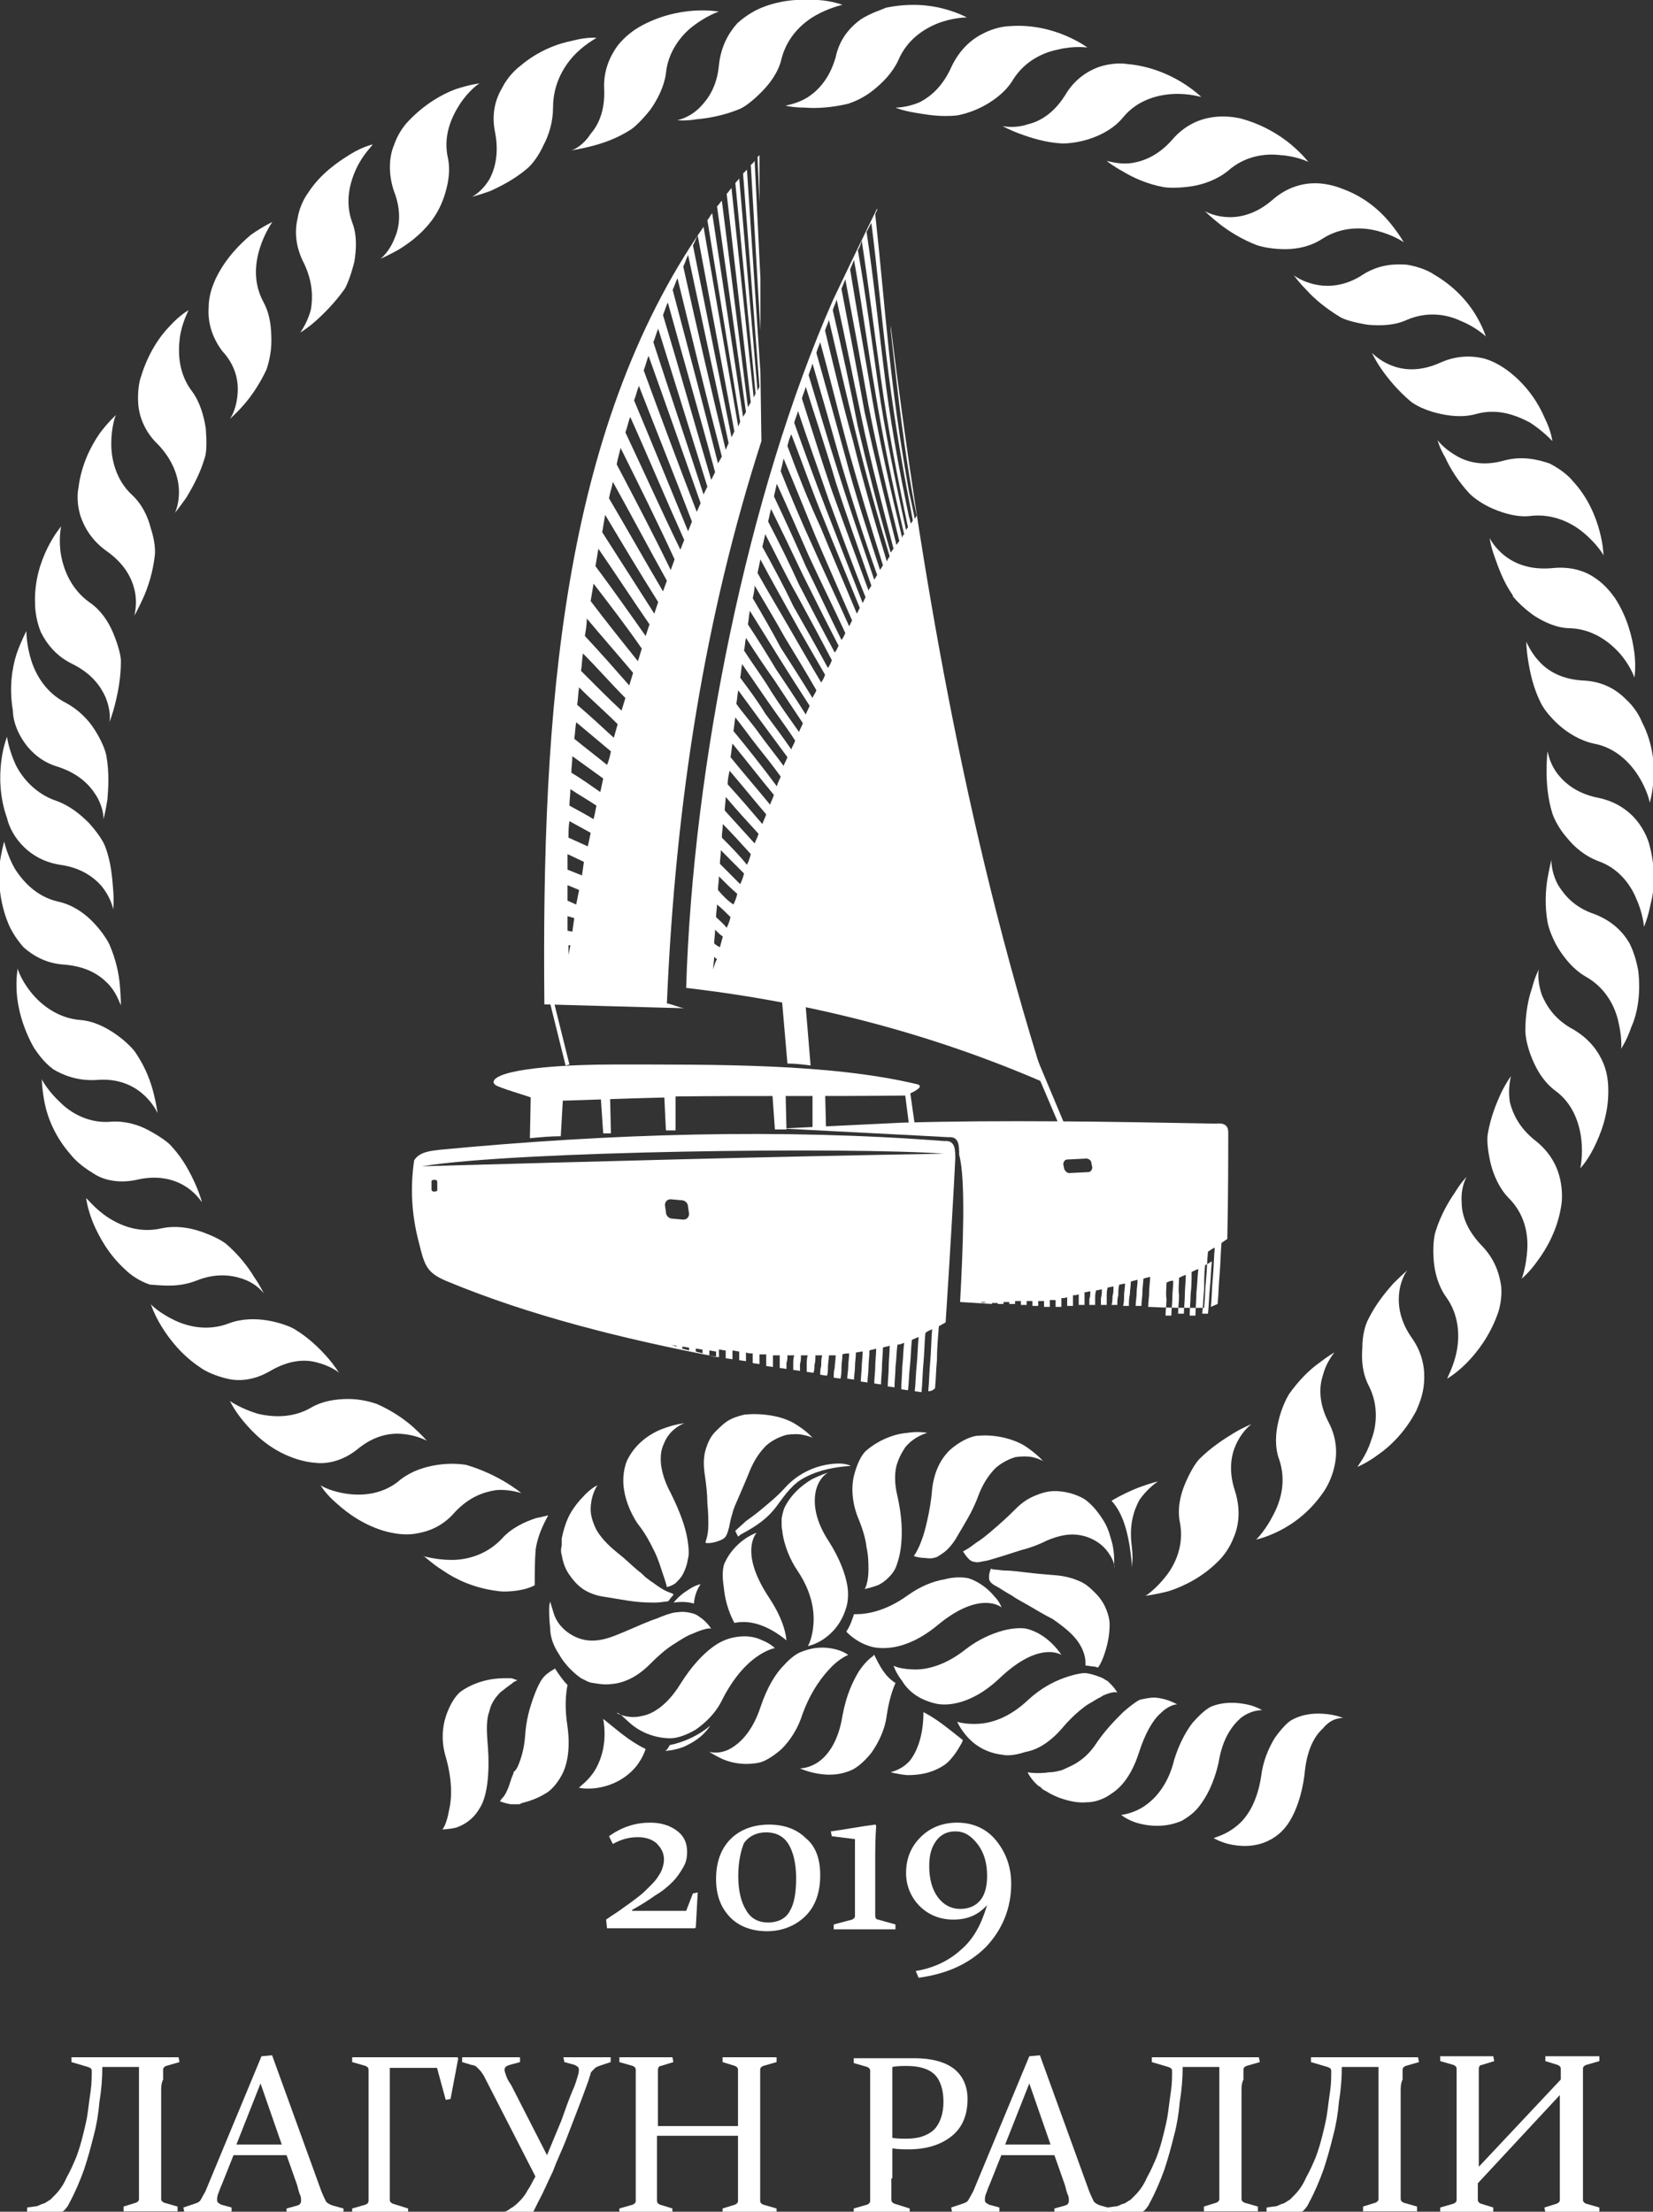 <svg width="74" height="99" viewBox="0 0 74 99" fill="none" xmlns="http://www.w3.org/2000/svg">
<rect x="0" y="0" width="74" height="99" fill="#333333" stroke="none"/>
<g clip-path="url(#clip0)">
<path fill-rule="evenodd" clip-rule="evenodd" d="M44.838 44.306L47.385 50.295H47.645L45.097 44.22L44.838 44.306Z" fill="white"/>
<path fill-rule="evenodd" clip-rule="evenodd" d="M34.992 44.611L35.251 47.605C35.597 47.605 35.942 47.648 36.288 47.692L36.029 44.567L34.992 44.611Z" fill="white"/>
<path fill-rule="evenodd" clip-rule="evenodd" d="M31.926 43.396C31.926 43.222 31.97 43.005 31.97 42.831C32.013 42.875 32.056 42.918 32.099 42.918C32.013 43.092 31.97 43.222 31.926 43.396ZM30.717 44.22C31.02 34.239 33.481 22.088 37.281 13.453C37.626 12.715 38.922 10.024 39.267 9.33V9.417C39.224 9.46 39.224 9.504 39.181 9.59C39.397 11.543 39.569 13.583 39.785 15.622C40.001 17.705 40.304 19.832 40.692 22.002C40.779 22.392 40.865 22.783 40.951 23.217C40.995 23.173 40.995 23.13 41.038 23.087C40.865 22.262 40.735 21.481 40.606 20.656C40.304 18.66 40.088 16.707 39.872 14.755V14.581C41.21 25.343 43.154 37.016 46.781 48.473C41.988 46.39 36.676 44.914 30.717 44.22ZM38.792 10.372C38.879 10.241 38.922 10.111 39.008 9.981C39.267 11.977 39.44 14.017 39.699 16.1C39.958 18.226 40.304 20.396 40.735 22.609C40.779 22.826 40.822 23.087 40.865 23.303C40.822 23.347 40.822 23.39 40.779 23.434C40.735 23.347 40.735 23.217 40.692 23.13C40.217 20.873 39.829 18.703 39.569 16.534C39.31 14.451 39.094 12.368 38.792 10.372ZM38.404 11.196C38.49 11.066 38.533 10.936 38.576 10.762C38.879 12.758 39.138 14.841 39.44 16.968C39.742 19.137 40.174 21.351 40.649 23.607C40.606 23.651 40.563 23.694 40.563 23.737C40.088 21.524 39.613 19.354 39.31 17.228C39.008 15.145 38.749 13.149 38.404 11.196ZM38.058 12.064C38.101 11.934 38.188 11.76 38.231 11.63C38.576 13.539 38.835 15.536 39.181 17.532C39.526 19.615 39.958 21.741 40.476 23.911C40.433 23.954 40.39 23.998 40.39 24.085C39.872 21.958 39.397 19.875 39.051 17.879C38.706 15.839 38.36 13.93 38.058 12.064ZM37.669 12.932C37.713 12.802 37.799 12.628 37.842 12.498C38.188 14.321 38.533 16.187 38.879 18.139C39.267 20.136 39.742 22.132 40.26 24.215C40.217 24.258 40.174 24.345 40.131 24.388C39.613 22.349 39.138 20.396 38.706 18.443C38.36 16.534 38.015 14.711 37.669 12.932ZM37.281 13.887C37.324 13.713 37.41 13.583 37.454 13.409C37.842 15.145 38.188 16.924 38.576 18.747C38.965 20.613 39.483 22.566 40.001 24.562C39.958 24.605 39.915 24.692 39.872 24.735C39.31 22.783 38.835 20.917 38.404 19.094C38.058 17.315 37.669 15.536 37.281 13.887ZM36.935 14.798C36.979 14.624 37.065 14.494 37.108 14.321C37.497 15.97 37.885 17.662 38.317 19.398C38.749 21.177 39.267 23.043 39.829 24.909C39.785 24.953 39.742 25.039 39.699 25.126C39.138 23.303 38.62 21.481 38.188 19.745C37.713 18.053 37.324 16.404 36.935 14.798ZM36.547 15.796C36.59 15.622 36.676 15.449 36.719 15.319C37.151 16.881 37.54 18.486 37.972 20.092C38.447 21.785 38.965 23.52 39.526 25.3C39.483 25.386 39.44 25.43 39.397 25.517C38.835 23.781 38.274 22.088 37.842 20.439C37.41 18.877 36.979 17.315 36.547 15.796ZM36.201 16.794C36.245 16.62 36.331 16.447 36.374 16.273C36.806 17.749 37.238 19.268 37.669 20.787C38.145 22.392 38.663 24.041 39.267 25.734C39.224 25.82 39.181 25.864 39.138 25.951C38.576 24.302 38.015 22.696 37.54 21.177C37.065 19.702 36.633 18.226 36.201 16.794ZM35.899 17.836C35.942 17.662 36.029 17.488 36.072 17.315C36.504 18.703 36.979 20.092 37.41 21.568C37.885 23.043 38.447 24.605 39.008 26.211C38.965 26.298 38.922 26.341 38.879 26.428C38.317 24.909 37.756 23.39 37.238 21.958C36.763 20.57 36.331 19.181 35.899 17.836ZM35.554 18.921C35.597 18.747 35.683 18.573 35.726 18.4C36.158 19.702 36.633 21.003 37.108 22.392C37.626 23.781 38.145 25.256 38.749 26.732C38.706 26.819 38.663 26.905 38.62 26.992C38.058 25.56 37.497 24.128 36.979 22.783C36.46 21.437 35.985 20.136 35.554 18.921ZM35.251 19.962C35.294 19.788 35.338 19.615 35.424 19.441C35.899 20.656 36.331 21.915 36.849 23.173C37.367 24.475 37.929 25.82 38.49 27.209C38.447 27.296 38.404 27.383 38.36 27.469C37.799 26.124 37.238 24.822 36.719 23.564C36.158 22.349 35.683 21.134 35.251 19.962ZM34.949 21.09C34.992 20.917 35.035 20.743 35.079 20.526C35.554 21.654 36.029 22.826 36.504 23.998C37.022 25.213 37.583 26.471 38.145 27.773C38.101 27.86 38.058 27.947 38.015 28.034C37.454 26.775 36.892 25.603 36.374 24.432C35.856 23.303 35.381 22.175 34.949 21.09ZM34.647 22.219C34.69 22.045 34.733 21.828 34.776 21.654C35.251 22.696 35.726 23.781 36.201 24.866C36.719 25.994 37.281 27.122 37.842 28.337C37.799 28.424 37.756 28.554 37.669 28.641C37.108 27.513 36.59 26.384 36.072 25.343C35.597 24.258 35.122 23.217 34.647 22.219ZM34.388 23.347C34.431 23.13 34.474 22.956 34.517 22.783C34.992 23.737 35.467 24.735 35.942 25.734C36.46 26.775 36.979 27.817 37.54 28.901C37.497 28.988 37.454 29.118 37.367 29.205C36.806 28.164 36.288 27.166 35.77 26.168C35.338 25.213 34.863 24.258 34.388 23.347ZM34.129 24.475C34.172 24.302 34.215 24.085 34.258 23.911C34.733 24.822 35.165 25.734 35.683 26.645C36.201 27.6 36.719 28.554 37.238 29.552C37.194 29.683 37.151 29.769 37.065 29.9C36.547 28.945 36.029 28.034 35.51 27.122C35.079 26.211 34.604 25.343 34.129 24.475ZM33.913 25.647C33.956 25.43 33.999 25.256 34.042 25.039C34.474 25.864 34.949 26.688 35.424 27.556C35.899 28.424 36.417 29.292 36.935 30.203C36.892 30.334 36.849 30.42 36.763 30.55C36.245 29.683 35.77 28.858 35.294 28.034C34.819 27.209 34.344 26.428 33.913 25.647ZM33.697 26.775C33.74 26.602 33.783 26.384 33.783 26.211C34.215 26.949 34.69 27.73 35.122 28.511C35.597 29.292 36.072 30.073 36.547 30.898C36.504 31.028 36.417 31.115 36.374 31.245C35.899 30.464 35.424 29.726 34.949 28.988C34.56 28.25 34.129 27.513 33.697 26.775ZM33.481 27.947C33.524 27.73 33.524 27.556 33.567 27.339C33.999 28.034 34.431 28.728 34.863 29.422C35.294 30.116 35.77 30.854 36.245 31.592C36.201 31.722 36.115 31.852 36.072 31.983C35.64 31.288 35.165 30.594 34.733 29.943C34.344 29.292 33.913 28.598 33.481 27.947ZM33.308 29.118C33.351 28.945 33.351 28.728 33.395 28.554C33.783 29.162 34.215 29.813 34.647 30.42C35.079 31.071 35.51 31.722 35.942 32.373C35.899 32.503 35.813 32.633 35.77 32.764C35.338 32.156 34.906 31.549 34.517 30.941C34.129 30.29 33.697 29.726 33.308 29.118ZM33.136 30.334C33.179 30.116 33.179 29.943 33.222 29.726C33.61 30.29 33.999 30.854 34.388 31.418C34.776 31.983 35.208 32.547 35.597 33.154C35.554 33.284 35.467 33.415 35.424 33.545C35.035 32.981 34.647 32.46 34.258 31.939C33.913 31.375 33.524 30.854 33.136 30.334ZM32.963 31.505C33.006 31.288 33.006 31.115 33.049 30.898C33.395 31.375 33.783 31.896 34.129 32.373C34.517 32.894 34.863 33.371 35.251 33.892C35.208 34.022 35.122 34.152 35.079 34.282C34.733 33.805 34.344 33.328 33.999 32.85C33.697 32.416 33.308 31.983 32.963 31.505ZM32.833 32.72C32.876 32.503 32.876 32.33 32.919 32.113C33.265 32.547 33.567 32.981 33.913 33.415C34.258 33.849 34.604 34.282 34.949 34.76C34.906 34.89 34.819 35.02 34.776 35.194C34.129 34.326 33.481 33.501 32.833 32.72ZM32.704 33.892C32.747 33.675 32.747 33.501 32.79 33.284C33.395 34.022 33.999 34.803 34.647 35.584C34.604 35.715 34.517 35.888 34.474 36.018C33.87 35.281 33.265 34.586 32.704 33.892ZM32.574 35.107C32.574 34.89 32.617 34.717 32.66 34.499C33.222 35.15 33.74 35.801 34.301 36.452C34.258 36.583 34.172 36.756 34.129 36.886C33.61 36.279 33.092 35.671 32.574 35.107ZM32.444 36.279C32.444 36.062 32.488 35.888 32.488 35.671C32.963 36.235 33.438 36.756 33.956 37.32C33.913 37.494 33.826 37.624 33.783 37.754C33.351 37.277 32.876 36.756 32.444 36.279ZM32.315 37.494C32.315 37.277 32.358 37.103 32.358 36.886C32.79 37.32 33.179 37.754 33.611 38.231C33.567 38.405 33.524 38.535 33.438 38.709C33.092 38.275 32.704 37.884 32.315 37.494ZM32.229 38.666C32.229 38.449 32.272 38.275 32.272 38.058C32.617 38.405 32.963 38.752 33.308 39.099C33.265 39.273 33.222 39.403 33.136 39.577C32.833 39.273 32.531 38.969 32.229 38.666ZM32.142 39.837C32.142 39.62 32.185 39.447 32.185 39.23C32.444 39.49 32.704 39.75 33.006 40.011C32.963 40.184 32.919 40.315 32.833 40.488C32.574 40.315 32.358 40.097 32.142 39.837ZM32.056 41.052C32.056 40.835 32.099 40.662 32.099 40.488C32.315 40.662 32.488 40.835 32.704 41.052C32.66 41.226 32.617 41.356 32.531 41.53C32.358 41.313 32.185 41.182 32.056 41.052ZM31.97 42.224C31.97 42.05 32.013 41.833 32.013 41.616C32.142 41.746 32.229 41.833 32.358 41.92C32.315 42.094 32.272 42.224 32.229 42.398C32.142 42.354 32.056 42.311 31.97 42.224Z" fill="white"/>
<path fill-rule="evenodd" clip-rule="evenodd" d="M24.37 44.958L30.631 45.131C30.372 45.088 30.113 44.958 29.854 44.914C30.242 35.801 31.581 27.513 34.086 19.745L34.042 16.664L33.438 7.594C33.395 7.638 33.308 7.724 33.265 7.768L33.999 17.315L33.913 17.488L33.092 7.985C33.049 8.072 32.963 8.115 32.92 8.202L33.826 17.619L33.74 17.792L32.747 8.419C32.66 8.506 32.617 8.592 32.531 8.679L33.611 18.009L33.481 18.226L32.315 8.983C32.229 9.07 32.185 9.157 32.099 9.243L33.395 18.443L33.265 18.66L31.883 9.547C31.797 9.634 31.754 9.764 31.667 9.851L33.136 18.877L33.049 19.094L31.495 10.155C25.147 19.311 24.24 31.809 24.37 44.958ZM34.042 14.798V12.455L33.783 7.204C33.74 7.247 33.697 7.334 33.611 7.377L34.042 14.798ZM33.999 9.07V6.943C33.956 6.987 33.956 6.987 33.913 7.03L33.999 9.07ZM31.02 10.979C31.106 10.849 31.149 10.675 31.235 10.545L32.876 19.311L32.747 19.572L31.02 10.979ZM30.588 11.934C30.674 11.76 30.717 11.587 30.804 11.413C31.408 14.234 32.013 17.055 32.617 19.832L32.488 20.136C31.84 17.445 31.192 14.668 30.588 11.934ZM30.113 12.975C30.199 12.802 30.242 12.628 30.329 12.455C30.976 15.102 31.624 17.792 32.315 20.439L32.142 20.743C31.495 18.183 30.804 15.579 30.113 12.975ZM29.681 14.104C29.767 13.887 29.811 13.713 29.897 13.54C30.588 16.056 31.322 18.573 32.013 21.134L31.84 21.481C31.106 19.007 30.415 16.534 29.681 14.104ZM29.249 15.319C29.335 15.102 29.379 14.928 29.465 14.711C30.199 17.055 30.933 19.441 31.667 21.785L31.495 22.132C30.761 19.875 29.983 17.575 29.249 15.319ZM28.817 16.577C28.904 16.36 28.947 16.143 29.033 15.926C29.811 18.096 30.588 20.309 31.365 22.522L31.192 22.913C30.372 20.787 29.595 18.703 28.817 16.577ZM28.386 17.922C28.472 17.706 28.515 17.488 28.601 17.271C29.379 19.268 30.199 21.307 30.976 23.347L30.804 23.781C29.983 21.785 29.206 19.875 28.386 17.922ZM27.997 19.355C28.083 19.137 28.126 18.877 28.213 18.66C29.033 20.483 29.811 22.349 30.631 24.171L30.458 24.605C29.595 22.826 28.817 21.09 27.997 19.355ZM27.608 20.787C27.651 20.526 27.738 20.266 27.781 20.049C28.601 21.698 29.422 23.347 30.199 25.039L30.026 25.517C29.249 23.911 28.429 22.349 27.608 20.787ZM27.263 22.305C27.306 22.045 27.392 21.828 27.436 21.568C28.256 23.043 29.033 24.518 29.854 25.994L29.681 26.471C28.86 25.083 28.083 23.694 27.263 22.305ZM26.96 23.824C27.004 23.564 27.047 23.303 27.09 23.043C27.867 24.345 28.645 25.647 29.465 26.949L29.292 27.469C28.515 26.254 27.738 25.039 26.96 23.824ZM26.658 25.343C26.701 25.083 26.745 24.822 26.788 24.562C27.565 25.69 28.299 26.819 29.076 27.947L28.904 28.468C28.17 27.426 27.436 26.385 26.658 25.343ZM26.442 26.905C26.485 26.645 26.529 26.385 26.572 26.124C27.306 27.079 28.04 28.034 28.731 29.032L28.558 29.596C27.824 28.684 27.133 27.817 26.442 26.905ZM26.183 28.468C26.226 28.207 26.27 27.947 26.27 27.686C26.96 28.511 27.651 29.292 28.342 30.117L28.17 30.681C27.522 29.943 26.874 29.205 26.183 28.468ZM26.011 30.03C26.054 29.769 26.054 29.509 26.097 29.249C26.745 29.9 27.349 30.594 27.997 31.245L27.824 31.809C27.22 31.245 26.615 30.637 26.011 30.03ZM25.838 31.549C25.881 31.288 25.881 31.028 25.924 30.767C26.485 31.332 27.09 31.852 27.651 32.416L27.479 33.024C26.96 32.547 26.399 32.026 25.838 31.549ZM25.708 33.068C25.751 32.807 25.752 32.547 25.795 32.33C26.313 32.764 26.831 33.198 27.349 33.632C27.306 33.849 27.263 34.022 27.176 34.239C26.701 33.849 26.183 33.458 25.708 33.068ZM25.579 34.586C25.579 34.326 25.622 34.109 25.622 33.849C26.097 34.196 26.529 34.499 27.004 34.847L26.874 35.454C26.442 35.151 26.011 34.847 25.579 34.586ZM25.492 36.062C25.492 35.801 25.535 35.584 25.535 35.324C25.924 35.584 26.313 35.801 26.701 36.062C26.658 36.279 26.615 36.496 26.572 36.669C26.226 36.452 25.881 36.279 25.492 36.062ZM25.449 37.494C25.449 37.277 25.449 37.017 25.492 36.756L26.442 37.277C26.399 37.494 26.356 37.711 26.313 37.884L25.449 37.494ZM25.406 38.926C25.406 38.709 25.406 38.449 25.406 38.231L26.14 38.579L26.054 39.186L25.406 38.926ZM25.406 40.315C25.406 40.097 25.406 39.837 25.406 39.62L25.924 39.837L25.795 40.488L25.406 40.315ZM25.406 41.66C25.406 41.443 25.406 41.226 25.406 41.009L25.708 41.096L25.622 41.703L25.406 41.66ZM25.449 42.745V42.311H25.535L25.449 42.745Z" fill="white"/>
<path fill-rule="evenodd" clip-rule="evenodd" d="M29.983 60.19C30.07 60.19 30.199 60.233 30.285 60.233C30.285 60.233 30.285 60.233 30.285 60.277C30.156 60.233 30.07 60.19 29.983 60.19ZM42.247 51.641C34.431 51.771 26.615 51.988 18.886 52.205C23.117 51.511 38.145 51.337 42.247 51.641ZM19.663 51.468C27.392 50.73 34.949 50.513 42.29 51.077C42.765 51.033 42.765 51.468 42.765 51.858C42.722 52.856 42.506 56.588 42.333 59.192C42.247 59.235 42.117 59.322 42.031 59.365C41.988 59.886 41.944 60.407 41.944 60.884C41.901 61.318 41.901 61.709 41.858 62.143C41.772 62.23 41.685 62.273 41.556 62.273C41.599 61.839 41.599 61.405 41.642 60.971C41.685 60.494 41.685 60.016 41.729 59.496C41.642 59.539 41.513 59.582 41.426 59.669C41.383 60.103 41.383 60.581 41.34 61.014C41.297 61.449 41.297 61.882 41.254 62.316L40.951 62.273C40.995 61.882 40.995 61.492 41.038 61.101C41.081 60.667 41.081 60.277 41.124 59.843C41.038 59.886 40.908 59.93 40.822 59.973C40.779 60.364 40.779 60.754 40.735 61.145C40.692 61.492 40.692 61.882 40.649 62.23L40.347 62.186C40.347 61.839 40.39 61.535 40.39 61.188C40.433 60.841 40.433 60.45 40.476 60.103C40.39 60.147 40.26 60.19 40.174 60.19C40.131 60.537 40.131 60.884 40.088 61.188C40.088 61.492 40.044 61.796 40.044 62.099L39.742 62.056C39.742 61.752 39.785 61.492 39.785 61.188C39.785 60.884 39.829 60.537 39.829 60.233C39.742 60.277 39.613 60.277 39.526 60.32C39.526 60.624 39.483 60.928 39.483 61.188C39.483 61.449 39.44 61.709 39.44 61.969L39.138 61.926C39.138 61.665 39.181 61.449 39.181 61.188C39.181 60.928 39.224 60.624 39.224 60.364C39.138 60.407 39.008 60.407 38.922 60.45C38.922 60.711 38.879 60.971 38.879 61.231C38.879 61.449 38.835 61.665 38.835 61.882L38.533 61.839L38.576 61.231C38.576 60.971 38.62 60.754 38.62 60.494C38.533 60.494 38.404 60.537 38.317 60.537C38.317 60.754 38.274 60.971 38.274 61.188C38.274 61.362 38.231 61.579 38.231 61.752L37.929 61.709C37.929 61.535 37.972 61.362 37.972 61.188C37.972 60.971 38.015 60.754 38.015 60.581C37.929 60.581 37.799 60.581 37.713 60.624C37.713 60.841 37.669 61.014 37.669 61.231C37.669 61.405 37.669 61.535 37.626 61.709L37.324 61.665C37.324 61.535 37.324 61.362 37.367 61.231C37.367 61.058 37.41 60.884 37.41 60.667C37.324 60.667 37.194 60.667 37.108 60.667C37.108 60.841 37.065 61.014 37.065 61.188C37.065 61.318 37.065 61.448 37.022 61.579L36.719 61.535C36.719 61.405 36.719 61.275 36.763 61.145C36.763 60.971 36.763 60.841 36.806 60.667C36.719 60.667 36.59 60.667 36.504 60.667C36.504 60.797 36.504 60.971 36.46 61.101C36.46 61.231 36.46 61.318 36.417 61.449L36.115 61.405C36.115 61.318 36.115 61.188 36.115 61.101C36.115 60.971 36.115 60.797 36.158 60.667C36.072 60.667 35.942 60.667 35.856 60.667C35.856 60.797 35.856 60.928 35.813 61.058C35.813 61.145 35.813 61.231 35.813 61.362L35.511 61.318C35.511 61.231 35.511 61.145 35.511 61.058C35.511 60.928 35.511 60.797 35.554 60.667C35.467 60.667 35.338 60.667 35.251 60.667C35.251 60.797 35.251 60.884 35.208 61.014V61.275L34.906 61.231C34.906 61.145 34.906 61.058 34.906 61.014C34.906 60.884 34.906 60.797 34.906 60.667C34.819 60.667 34.69 60.667 34.604 60.667C34.604 60.754 34.604 60.884 34.604 60.971C34.604 61.058 34.604 61.101 34.604 61.188L34.301 61.145C34.301 61.058 34.301 61.014 34.301 60.928C34.301 60.841 34.301 60.754 34.301 60.624C34.215 60.624 34.086 60.624 33.999 60.624C33.999 60.711 33.999 60.797 33.999 60.884V61.058L33.697 61.014C33.697 60.971 33.697 60.884 33.697 60.841C33.697 60.754 33.697 60.667 33.697 60.581C33.611 60.581 33.481 60.581 33.395 60.537C33.395 60.624 33.395 60.711 33.395 60.754C33.395 60.797 33.395 60.884 33.395 60.928L33.092 60.884C33.092 60.841 33.092 60.754 33.092 60.711C33.092 60.624 33.092 60.581 33.092 60.494C33.006 60.494 32.876 60.45 32.79 60.45C32.79 60.537 32.79 60.581 32.79 60.667C32.79 60.711 32.79 60.797 32.79 60.841L32.488 60.797C32.488 60.754 32.488 60.711 32.488 60.624C32.488 60.581 32.488 60.494 32.488 60.45C32.401 60.45 32.272 60.407 32.185 60.407C32.185 60.45 32.185 60.494 32.185 60.581C32.185 60.624 32.185 60.667 32.185 60.754C27.867 59.93 23.722 58.888 20.051 57.369C19.101 56.979 19.015 56.675 18.756 55.633C18.41 54.332 18.367 53.117 18.54 51.945C18.756 51.554 19.317 51.511 19.663 51.468ZM31.754 60.45C31.84 60.45 31.97 60.494 32.056 60.494C32.056 60.537 32.056 60.581 32.056 60.624C32.056 60.667 32.056 60.711 32.056 60.754C31.97 60.711 31.84 60.711 31.754 60.667C31.754 60.624 31.754 60.581 31.754 60.537C31.754 60.537 31.754 60.494 31.754 60.45ZM31.149 60.364C31.235 60.364 31.365 60.407 31.451 60.407C31.451 60.45 31.451 60.494 31.451 60.494C31.451 60.537 31.451 60.581 31.451 60.581C31.365 60.537 31.235 60.537 31.149 60.494C31.149 60.45 31.149 60.45 31.149 60.407C31.149 60.407 31.149 60.407 31.149 60.364ZM30.545 60.277C30.631 60.277 30.761 60.32 30.847 60.32C30.847 60.32 30.847 60.364 30.847 60.407V60.45C30.761 60.407 30.631 60.407 30.545 60.364V60.32V60.277ZM19.404 53.334H19.49C19.533 53.334 19.576 53.29 19.576 53.29V52.9C19.576 52.856 19.533 52.813 19.49 52.813H19.404C19.36 52.813 19.317 52.856 19.317 52.856V53.247C19.317 53.29 19.36 53.334 19.404 53.334ZM30.113 54.549L30.588 54.592C30.761 54.592 30.847 54.462 30.847 54.332L30.804 54.028C30.804 53.854 30.674 53.724 30.501 53.724L30.026 53.681C29.854 53.681 29.767 53.811 29.767 53.941L29.811 54.245C29.811 54.418 29.94 54.549 30.113 54.549Z" fill="white"/>
<path fill-rule="evenodd" clip-rule="evenodd" d="M43.888 58.28C43.974 58.28 44.06 58.28 44.147 58.28C44.06 58.324 43.974 58.324 43.888 58.28ZM42.981 58.28L44.406 58.367V58.324C44.492 58.324 44.578 58.324 44.665 58.324V58.367H44.924C44.924 58.324 44.924 58.324 44.924 58.28C45.01 58.28 45.097 58.28 45.183 58.28C45.183 58.324 45.183 58.367 45.183 58.367H45.442C45.442 58.324 45.442 58.28 45.442 58.237C45.529 58.237 45.615 58.237 45.701 58.237C45.701 58.28 45.701 58.324 45.701 58.367V58.41H45.96V58.367C45.96 58.324 45.96 58.28 45.96 58.237C46.047 58.237 46.133 58.237 46.219 58.237C46.219 58.28 46.219 58.367 46.219 58.41V58.454H46.478V58.41C46.478 58.367 46.478 58.28 46.478 58.237C46.565 58.237 46.651 58.237 46.738 58.237C46.738 58.324 46.738 58.367 46.738 58.454V58.497H46.997V58.41C46.997 58.324 46.997 58.28 46.997 58.193C47.083 58.193 47.169 58.193 47.256 58.193C47.256 58.28 47.256 58.367 47.256 58.41C47.256 58.454 47.256 58.454 47.256 58.497H47.515V58.367C47.515 58.28 47.515 58.193 47.515 58.106C47.601 58.106 47.688 58.106 47.774 58.063C47.774 58.15 47.774 58.237 47.774 58.324C47.774 58.367 47.774 58.41 47.774 58.454H48.033C48.033 58.41 48.033 58.367 48.033 58.28C48.033 58.193 48.033 58.106 48.033 57.976C48.119 57.976 48.206 57.976 48.292 57.933C48.292 58.02 48.292 58.15 48.292 58.237C48.292 58.28 48.292 58.367 48.292 58.41H48.551V58.193C48.551 58.063 48.551 57.976 48.551 57.846C48.638 57.846 48.724 57.803 48.81 57.803C48.81 57.933 48.81 58.02 48.767 58.15C48.767 58.237 48.767 58.324 48.767 58.41H49.026C49.026 58.324 49.026 58.237 49.026 58.15C49.026 58.02 49.026 57.889 49.069 57.759C49.156 57.759 49.242 57.716 49.328 57.716C49.328 57.846 49.328 57.976 49.285 58.106C49.285 58.193 49.285 58.324 49.285 58.41H49.544C49.544 58.28 49.544 58.193 49.544 58.063C49.544 57.933 49.544 57.759 49.588 57.629C49.674 57.629 49.76 57.586 49.847 57.586C49.847 57.759 49.847 57.889 49.803 58.02C49.803 58.15 49.803 58.28 49.76 58.41C49.847 58.41 49.933 58.41 50.019 58.41C50.019 58.28 50.019 58.106 50.063 57.976C50.063 57.803 50.063 57.673 50.106 57.499C50.192 57.499 50.279 57.456 50.365 57.456C50.365 57.629 50.322 57.803 50.322 57.976C50.322 58.15 50.322 58.28 50.279 58.454C50.365 58.454 50.451 58.454 50.538 58.454C50.538 58.28 50.538 58.106 50.581 57.933C50.581 57.759 50.624 57.586 50.624 57.369C50.71 57.325 50.797 57.325 50.926 57.282C50.926 57.499 50.883 57.673 50.883 57.889C50.883 58.063 50.84 58.28 50.84 58.454C50.926 58.454 51.013 58.454 51.099 58.454C51.099 58.237 51.142 58.063 51.142 57.846C51.142 57.629 51.185 57.412 51.185 57.239C51.272 57.195 51.358 57.195 51.488 57.152C51.488 57.369 51.444 57.586 51.444 57.846C51.444 58.063 51.401 58.28 51.401 58.497C52.178 58.541 52.956 58.541 53.733 58.541C53.776 58.541 53.863 58.541 53.906 58.541C53.949 58.106 53.949 57.673 53.992 57.282C54.035 56.848 54.035 56.414 54.078 56.023C54.165 55.98 54.251 55.893 54.381 55.85C54.338 56.284 54.338 56.761 54.294 57.195C54.251 57.629 54.251 58.063 54.208 58.497C54.294 58.454 54.424 58.41 54.51 58.367C54.553 57.933 54.553 57.499 54.597 57.065C54.64 56.588 54.64 56.11 54.683 55.633L54.942 55.459C54.985 53.68 54.985 51.554 54.985 50.773V50.729C54.985 50.729 54.985 50.729 54.985 50.686C54.985 50.382 54.813 50.252 54.424 50.295C49.847 50.209 44.924 50.122 40.39 50.252L35.035 50.512C35.726 50.556 41.772 50.859 42.463 50.903C42.938 50.859 42.938 51.293 42.938 51.684C43.24 52.769 43.11 55.893 42.981 58.28ZM53.949 56.631C54.035 56.588 54.122 56.544 54.251 56.458C54.208 56.848 54.208 57.239 54.165 57.629C54.122 58.02 54.122 58.41 54.078 58.801C53.992 58.801 53.906 58.801 53.819 58.801C53.863 58.454 53.863 58.063 53.906 57.716C53.906 57.369 53.906 57.022 53.949 56.631ZM53.344 56.935C53.431 56.891 53.517 56.848 53.647 56.805C53.603 57.152 53.603 57.499 53.56 57.846C53.56 58.193 53.517 58.541 53.517 58.888C53.431 58.888 53.344 58.888 53.258 58.888C53.258 58.584 53.301 58.237 53.301 57.933C53.344 57.586 53.344 57.282 53.344 56.935ZM52.783 57.195C52.869 57.152 52.956 57.108 53.085 57.065C53.085 57.369 53.042 57.673 53.042 57.933C53.042 58.237 52.999 58.541 52.999 58.801C52.913 58.801 52.826 58.801 52.74 58.801C52.74 58.541 52.783 58.237 52.783 57.976C52.74 57.759 52.783 57.456 52.783 57.195ZM52.222 57.412C52.308 57.369 52.394 57.325 52.524 57.325C52.524 57.586 52.481 57.846 52.481 58.106C52.481 58.367 52.438 58.627 52.438 58.888C52.351 58.888 52.265 58.888 52.178 58.888C52.178 58.627 52.222 58.41 52.222 58.15C52.178 57.889 52.222 57.629 52.222 57.412ZM47.86 52.508L48.724 52.465C48.81 52.465 48.897 52.378 48.897 52.248L48.853 52.031C48.853 51.944 48.724 51.858 48.638 51.858L47.774 51.901C47.688 51.901 47.601 51.988 47.601 52.118L47.644 52.335C47.688 52.422 47.774 52.508 47.86 52.508Z" fill="white"/>
<path fill-rule="evenodd" clip-rule="evenodd" d="M22.167 48.56C22.081 48.473 22.081 48.43 22.124 48.343C22.556 47.779 25.751 47.649 27.349 47.649C32.099 47.649 37.108 47.605 40.994 48.517C41.469 48.603 40.908 48.864 40.735 48.951C40.649 48.951 40.692 49.037 40.649 49.037C37.151 49.081 33.567 49.037 30.026 49.081C29.94 49.081 29.897 49.124 29.81 49.124C27.867 49.168 26.01 49.254 24.067 49.298C23.981 49.298 23.895 49.124 23.765 49.124C23.549 49.037 22.34 48.69 22.167 48.56Z" fill="white"/>
<path fill-rule="evenodd" clip-rule="evenodd" d="M23.765 48.821L23.722 50.947C24.197 50.904 24.629 50.86 25.104 50.86L25.233 48.603L23.765 48.821Z" fill="white"/>
<path fill-rule="evenodd" clip-rule="evenodd" d="M26.874 48.82L27.004 50.73H27.349L27.306 48.82H26.874Z" fill="white"/>
<path fill-rule="evenodd" clip-rule="evenodd" d="M29.724 48.777L29.811 50.599H30.242V48.733L29.724 48.777Z" fill="white"/>
<path fill-rule="evenodd" clip-rule="evenodd" d="M34.56 48.733L34.69 50.556H35.208L35.165 48.733H34.56Z" fill="white"/>
<path fill-rule="evenodd" clip-rule="evenodd" d="M36.374 48.776V50.512H36.979L36.935 48.776H36.374Z" fill="white"/>
<path fill-rule="evenodd" clip-rule="evenodd" d="M40.52 48.864V48.994L40.692 50.339H40.951L40.735 48.82L40.52 48.864Z" fill="white"/>
<path fill-rule="evenodd" clip-rule="evenodd" d="M24.456 44.22L25.32 47.692L25.492 47.648L24.629 44.177L24.456 44.22Z" fill="white"/>
<path d="M22.426 75.726C22.556 75.639 22.642 75.552 22.772 75.465C22.815 75.422 22.901 75.379 22.945 75.335C23.031 75.248 23.117 75.248 23.16 75.205C23.16 75.205 23.117 75.205 23.031 75.162C22.988 75.162 22.945 75.118 22.858 75.118H22.772H22.729H22.599C21.951 75.118 21.217 75.292 20.613 75.726C20.397 75.899 20.138 76.29 19.965 76.811C19.792 77.331 19.749 77.982 19.965 78.677C20.267 79.761 20.224 80.543 20.095 81.063C20.008 81.584 19.835 81.888 19.792 81.888C19.792 81.888 20.095 81.888 20.44 81.801C20.785 81.671 21.174 81.454 21.476 80.933C21.563 80.803 21.692 80.543 21.779 80.065C21.865 79.588 21.908 78.894 21.822 77.939C21.779 77.375 21.779 76.941 21.908 76.594C21.994 76.203 22.21 75.943 22.426 75.726Z" fill="white"/>
<path d="M25.406 75.422C25.19 75.205 25.017 74.945 24.845 74.685C24.715 74.771 24.542 74.858 24.37 75.032C24.24 75.162 24.067 75.466 23.895 75.943C23.722 76.42 23.549 76.984 23.506 77.722C23.463 78.286 23.333 78.72 23.161 79.111C23.117 79.154 23.117 79.198 23.074 79.241L23.031 79.284L22.988 79.328V79.371L22.901 79.588C22.858 79.719 22.815 79.849 22.772 79.979C22.686 80.196 22.599 80.369 22.513 80.456C22.427 80.543 22.383 80.63 22.383 80.63C22.383 80.63 22.599 80.717 22.858 80.76C22.901 80.76 22.988 80.76 23.031 80.76C23.074 80.76 23.074 80.76 23.117 80.76H23.204C23.247 80.76 23.29 80.76 23.333 80.717C23.679 80.63 24.067 80.5 24.413 80.283C24.586 80.196 24.888 79.935 25.147 79.458C25.406 78.981 25.536 78.243 25.406 77.288C25.276 76.464 25.32 75.856 25.406 75.422Z" fill="white"/>
<path d="M26.658 79.197C26.356 79.718 25.924 79.978 25.924 80.022C25.924 80.022 26.27 80.108 26.788 80.022C27.306 79.935 27.997 79.674 28.515 79.023C28.601 78.893 28.774 78.676 28.904 78.286C28.169 77.939 27.608 77.418 27.004 76.94C27.176 77.895 26.96 78.676 26.658 79.197Z" fill="white"/>
<path d="M31.063 71.777C31.106 71.3 31.279 71.039 31.365 70.909C31.365 70.909 31.106 70.953 30.804 71.17C30.588 71.3 30.372 71.473 30.156 71.734C30.458 71.69 30.761 71.69 31.063 71.777Z" fill="white"/>
<path d="M29.983 78.112C29.897 78.286 29.811 78.372 29.767 78.372C29.767 78.372 30.113 78.372 30.588 78.199C30.976 78.025 31.451 77.765 31.797 77.244C31.279 77.678 30.631 77.982 29.983 78.112Z" fill="white"/>
<path d="M34.431 71.516C33.222 69.693 33.697 68.825 33.87 68.608C33.87 68.608 33.61 68.695 33.308 68.912C33.006 69.129 32.66 69.476 32.444 69.954C32.358 70.127 32.315 70.518 32.401 71.038C32.444 71.516 32.574 72.08 32.876 72.644C33.697 72.471 34.517 72.861 35.208 73.425C35.165 72.948 34.949 72.297 34.431 71.516Z" fill="white"/>
<path d="M36.849 73.382C37.238 73.122 37.669 72.688 37.885 71.95C37.928 71.82 38.015 71.429 37.928 70.952C37.842 70.475 37.626 69.824 37.108 68.999C36.504 68.088 36.417 67.35 36.504 66.829C36.59 66.308 36.892 66.005 37.065 65.918C37.065 65.918 36.763 66.005 36.331 66.222C35.899 66.482 35.424 66.873 35.122 67.48C35.079 67.567 35.035 67.741 34.992 67.958C34.992 68.044 34.992 68.174 34.992 68.305C34.992 68.435 35.035 68.522 35.035 68.652C35.122 69.173 35.338 69.78 35.726 70.344C36.331 71.256 36.46 72.08 36.417 72.688C36.374 73.295 36.201 73.642 36.158 73.686C36.115 73.686 36.46 73.642 36.849 73.382Z" fill="white"/>
<path d="M40.52 64.79C40.865 64.356 41.34 64.183 41.513 64.139C41.513 64.139 41.124 64.052 40.606 64.139C40.044 64.183 39.354 64.443 38.792 64.92C38.576 65.094 38.36 65.528 38.231 66.049C38.101 66.569 38.145 67.264 38.404 67.915C38.62 68.435 38.749 68.869 38.792 69.26C38.879 69.65 38.879 69.998 38.879 70.258C38.879 70.779 38.749 71.082 38.706 71.126C38.706 71.126 38.965 71.082 39.31 70.952C39.483 70.865 39.613 70.779 39.785 70.605C39.958 70.431 40.088 70.258 40.174 69.954C40.217 69.824 40.304 69.564 40.347 69.086C40.39 68.609 40.39 67.915 40.174 66.96C40.044 66.439 40.044 65.962 40.131 65.615C40.217 65.311 40.347 65.05 40.52 64.79Z" fill="white"/>
<path d="M41.945 69.693C42.074 69.607 42.247 69.52 42.42 69.346C42.506 69.259 42.679 69.086 42.895 68.695C43.024 68.478 43.154 68.261 43.326 67.958C43.499 67.654 43.672 67.307 43.844 66.829C44.06 66.309 44.319 65.961 44.579 65.701C44.881 65.441 45.183 65.311 45.442 65.224C45.745 65.18 46.004 65.18 46.219 65.224C46.435 65.267 46.608 65.354 46.694 65.397C46.694 65.397 46.435 65.094 45.917 64.746C45.658 64.573 45.313 64.443 44.967 64.356C44.579 64.269 44.19 64.226 43.758 64.269H43.715C43.413 64.312 42.938 64.529 42.506 64.92C42.074 65.354 41.815 65.918 41.729 66.656C41.685 67.22 41.599 67.654 41.513 68.044C41.426 68.435 41.34 68.739 41.254 68.956C41.081 69.433 40.908 69.65 40.908 69.65C40.908 69.65 41.124 69.737 41.426 69.737C41.685 69.78 41.815 69.737 41.945 69.693Z" fill="white"/>
<path d="M49.803 69.13C49.717 68.826 49.631 68.436 49.415 68.088C49.199 67.741 48.94 67.394 48.594 67.134C48.335 66.96 47.817 66.743 47.213 66.743C46.91 66.743 46.608 66.83 46.306 66.96C46.004 67.09 45.744 67.264 45.485 67.524C45.097 67.915 44.751 68.219 44.449 68.479C44.147 68.739 43.931 68.913 43.715 69.043C43.542 69.173 43.369 69.303 43.283 69.347C43.197 69.39 43.154 69.434 43.11 69.434C43.11 69.434 43.197 69.607 43.369 69.781C43.456 69.868 43.542 69.911 43.629 69.911C43.758 69.954 43.888 69.911 44.103 69.868C44.19 69.868 44.449 69.781 44.881 69.651L45.701 69.39C46.047 69.303 46.435 69.173 46.867 68.956C47.385 68.739 47.817 68.653 48.206 68.696C48.594 68.739 48.897 68.87 49.156 69.043C49.415 69.217 49.588 69.434 49.717 69.651C49.847 69.868 49.89 70.041 49.89 70.171C49.847 70.171 49.933 69.737 49.803 69.13Z" fill="white"/>
<path d="M48.249 73.469C48.465 73.772 48.594 74.12 48.594 74.423C48.594 74.467 48.594 74.51 48.594 74.553C48.724 74.553 48.854 74.597 48.983 74.597C49.026 74.597 49.113 74.64 49.156 74.64C49.285 74.467 49.372 74.25 49.458 73.989C49.588 73.599 49.674 73.165 49.674 72.731V72.687C49.674 72.384 49.501 71.776 49.069 71.342C48.854 71.125 48.638 70.908 48.335 70.778C48.033 70.648 47.731 70.561 47.342 70.518C46.781 70.474 46.306 70.431 45.96 70.387C45.572 70.344 45.27 70.301 45.054 70.301C44.838 70.301 44.665 70.257 44.535 70.257C44.449 70.257 44.363 70.214 44.363 70.214C44.363 70.214 44.276 70.388 44.276 70.561C44.276 70.648 44.276 70.735 44.32 70.778C44.363 70.865 44.492 70.952 44.665 71.038C44.751 71.082 44.924 71.212 45.313 71.429C45.485 71.559 45.745 71.689 46.047 71.863C46.349 72.037 46.694 72.254 47.126 72.47C47.688 72.861 48.033 73.165 48.249 73.469Z" fill="white"/>
<path d="M41.34 76.637C41.34 77.722 41.038 78.416 40.736 78.806C40.39 79.197 40.001 79.284 39.872 79.327C39.872 79.327 40.174 79.414 40.606 79.457C41.038 79.457 41.642 79.414 42.247 79.023C42.463 78.893 42.765 78.546 43.024 78.069C43.067 78.025 43.067 77.939 43.111 77.895C42.506 77.418 41.944 76.941 41.34 76.637Z" fill="white"/>
<path d="M39.138 74.076C39.138 74.076 39.094 74.076 39.094 74.12C38.965 74.206 38.706 74.423 38.447 74.814C38.188 75.248 37.886 75.855 37.713 76.81C37.54 77.895 37.108 78.502 36.72 78.806C36.331 79.11 35.942 79.153 35.813 79.153C35.813 79.153 36.072 79.284 36.504 79.37C36.935 79.457 37.497 79.501 38.101 79.24C38.317 79.153 38.663 78.893 39.008 78.459C39.31 78.025 39.613 77.461 39.699 76.767C39.785 76.203 39.915 75.725 40.088 75.335C39.613 75.031 39.397 74.597 39.138 74.076Z" fill="white"/>
<path d="M37.238 74.597C37.626 74.207 37.972 74.077 37.972 74.077C37.972 74.077 37.756 73.903 37.367 73.816C36.979 73.729 36.504 73.686 35.856 73.946C35.726 73.99 35.424 74.163 35.079 74.554C34.733 74.901 34.345 75.509 34.042 76.42C33.697 77.461 33.179 77.982 32.747 78.243C32.315 78.503 31.926 78.46 31.754 78.416C31.754 78.416 32.013 78.59 32.401 78.763C32.833 78.937 33.395 79.024 33.999 78.894C34.215 78.85 34.604 78.633 34.992 78.286C35.381 77.895 35.726 77.375 35.942 76.68C36.331 75.639 36.849 74.988 37.238 74.597Z" fill="white"/>
<path d="M28.342 77.244C28.731 77.548 29.335 77.808 30.026 77.808C30.285 77.808 30.717 77.678 31.149 77.418C31.581 77.114 32.056 76.68 32.358 76.029C32.876 75.031 33.438 74.467 33.87 74.163C34.301 73.859 34.647 73.773 34.69 73.773C34.69 73.773 34.474 73.556 34.129 73.425C33.783 73.252 33.308 73.165 32.66 73.339C32.531 73.382 32.229 73.469 31.84 73.773C31.451 74.076 30.976 74.554 30.458 75.378C29.897 76.29 29.249 76.724 28.731 76.81C28.213 76.941 27.781 76.767 27.608 76.68C27.738 76.637 27.954 76.941 28.342 77.244Z" fill="white"/>
<path d="M25.017 74.033C25.233 74.423 25.579 74.814 26.01 75.118C26.097 75.161 26.183 75.204 26.27 75.248C26.356 75.291 26.485 75.335 26.572 75.335C26.831 75.378 27.09 75.421 27.392 75.378C27.954 75.335 28.558 75.031 29.076 74.51C29.465 74.12 29.81 73.816 30.156 73.599C30.501 73.382 30.76 73.208 31.02 73.121C31.494 72.904 31.797 72.861 31.84 72.904C31.84 72.904 31.71 72.688 31.451 72.471C31.322 72.384 31.192 72.254 30.976 72.21C30.804 72.167 30.588 72.123 30.329 72.167C30.199 72.167 29.983 72.21 29.551 72.384C29.465 72.427 29.335 72.471 29.206 72.514L28.774 72.688C28.472 72.818 28.083 72.991 27.651 73.165C27.133 73.382 26.701 73.469 26.313 73.425C25.924 73.382 25.579 73.208 25.32 72.991C25.06 72.774 24.888 72.514 24.801 72.254C24.715 71.993 24.672 71.82 24.629 71.689C24.629 71.689 24.585 71.82 24.585 71.993C24.585 72.21 24.585 72.514 24.629 72.861C24.629 73.252 24.758 73.642 25.017 74.033Z" fill="white"/>
<path d="M25.147 69.607C25.19 69.867 25.276 70.171 25.449 70.431C25.622 70.692 25.838 70.952 26.097 71.126C26.356 71.299 26.701 71.43 27.047 71.473C27.608 71.56 28.04 71.647 28.429 71.69C28.817 71.733 29.12 71.733 29.335 71.733C29.551 71.733 29.724 71.69 29.811 71.69C29.897 71.69 29.94 71.647 29.94 71.647C29.94 71.647 30.026 71.516 30.113 71.43C30.156 71.386 30.156 71.343 30.113 71.343C30.07 71.299 29.983 71.299 29.811 71.213C29.724 71.169 29.551 71.082 29.206 70.822C29.12 70.779 29.033 70.692 28.904 70.605C28.817 70.518 28.688 70.388 28.558 70.301C28.299 70.084 27.997 69.781 27.608 69.477C27.176 69.13 26.874 68.782 26.701 68.479C26.529 68.132 26.442 67.828 26.442 67.567C26.442 67.003 26.658 66.613 26.745 66.482C26.745 66.482 26.442 66.613 26.097 67.003C25.924 67.177 25.708 67.437 25.535 67.741C25.363 68.045 25.233 68.435 25.147 68.869C25.147 68.956 25.147 69.043 25.147 69.173C25.104 69.347 25.104 69.477 25.147 69.607Z" fill="white"/>
<path d="M30.588 70.431C30.674 70.258 30.761 70.041 30.804 69.737C30.847 69.607 30.847 69.303 30.761 68.826C30.674 68.348 30.458 67.698 30.026 66.83C29.767 66.352 29.638 65.918 29.595 65.571C29.552 65.18 29.595 64.877 29.724 64.616C29.94 64.052 30.415 63.792 30.631 63.705C30.631 63.705 30.199 63.748 29.638 63.965C29.076 64.182 28.472 64.616 28.127 65.267C27.997 65.484 27.867 65.962 27.911 66.482C27.954 67.003 28.17 67.654 28.558 68.218C28.904 68.652 29.12 69.086 29.292 69.433C29.465 69.781 29.552 70.084 29.638 70.345C29.811 70.822 29.854 71.039 29.854 71.039C29.854 71.039 30.07 70.996 30.242 70.865C30.415 70.692 30.502 70.605 30.588 70.431Z" fill="white"/>
<path d="M32.099 69C32.228 68.956 32.358 68.913 32.444 68.826C32.531 68.739 32.574 68.609 32.617 68.436C32.66 68.349 32.66 68.132 32.79 67.741C32.833 67.524 32.963 67.264 33.092 66.96C33.222 66.656 33.395 66.266 33.567 65.832C33.783 65.311 34.042 64.964 34.301 64.704C34.603 64.443 34.906 64.313 35.208 64.226C35.51 64.183 35.769 64.183 35.942 64.226C36.158 64.27 36.288 64.313 36.374 64.356C36.374 64.356 36.158 64.096 35.683 63.792C35.424 63.619 35.122 63.489 34.733 63.402C34.344 63.315 33.869 63.272 33.395 63.315H33.351C33.178 63.358 32.963 63.402 32.703 63.532C32.444 63.662 32.228 63.879 32.013 64.096C31.797 64.313 31.667 64.617 31.581 64.921C31.494 65.224 31.494 65.571 31.538 65.919C31.624 66.483 31.667 66.917 31.667 67.307C31.71 67.698 31.71 68.002 31.71 68.262C31.71 68.739 31.581 69 31.581 69.043C31.581 69.087 31.84 69.087 32.099 69Z" fill="white"/>
<path d="M33.049 68.782C33.092 68.739 33.135 68.696 33.222 68.652C33.869 68.305 34.388 67.958 34.819 67.35C35.165 66.873 35.51 66.396 36.029 66.135C36.676 65.788 37.41 65.658 38.101 65.615C38.058 65.615 38.015 65.571 37.972 65.571C37.756 65.484 37.281 65.484 36.763 65.615C36.244 65.745 35.64 66.049 35.165 66.569C34.776 67.003 34.431 67.264 34.129 67.524C33.826 67.784 33.567 67.958 33.394 68.088C33.049 68.392 32.919 68.522 32.919 68.522C32.919 68.522 32.919 68.566 32.963 68.609C32.963 68.652 33.006 68.696 33.049 68.782Z" fill="white"/>
<path d="M41.988 72.732C43.672 71.343 44.622 71.777 44.838 71.951C44.838 71.951 44.751 71.69 44.492 71.43C44.276 71.17 43.888 70.822 43.37 70.649C43.197 70.606 42.765 70.562 42.29 70.692C41.772 70.779 41.211 70.996 40.606 71.43C39.699 72.081 38.879 72.254 38.317 72.254C38.274 72.254 38.274 72.254 38.231 72.254C38.145 72.515 38.058 72.775 37.886 73.036C38.145 73.296 38.533 73.6 39.095 73.73C39.354 73.773 40.476 73.99 41.988 72.732Z" fill="white"/>
<path d="M41.858 76.246C42.16 76.333 43.326 76.463 44.751 75.118C46.349 73.599 47.299 73.946 47.515 74.076C47.515 74.076 47.385 73.86 47.126 73.599C46.867 73.339 46.478 73.035 45.96 72.905C45.788 72.862 45.356 72.862 44.881 72.992C44.406 73.122 43.801 73.382 43.24 73.816C42.376 74.51 41.556 74.728 40.994 74.728C40.39 74.728 40.044 74.597 40.001 74.554C40.001 74.554 40.088 74.858 40.39 75.248C40.649 75.682 41.124 76.073 41.858 76.246Z" fill="white"/>
<path d="M47.645 77.244C47.99 76.853 48.335 76.55 48.638 76.333C48.767 76.246 48.94 76.159 49.069 76.072C49.156 76.029 49.199 75.986 49.242 75.986C49.285 75.942 49.329 75.942 49.372 75.899C49.76 75.725 49.976 75.725 50.02 75.769C50.02 75.769 49.933 75.595 49.76 75.421C49.717 75.378 49.674 75.335 49.631 75.291L49.588 75.248L49.501 75.204C49.458 75.161 49.415 75.161 49.372 75.118C49.156 75.031 48.94 74.944 48.681 74.901C48.508 74.857 48.076 74.944 47.601 75.118C47.126 75.291 46.565 75.595 46.047 76.072C45.226 76.853 44.449 77.114 43.844 77.157C43.24 77.201 42.851 77.07 42.851 77.07C42.851 77.07 42.981 77.374 43.283 77.721C43.585 78.069 44.104 78.459 44.881 78.546C45.054 78.589 45.399 78.589 45.917 78.416C46.435 78.329 47.04 77.982 47.645 77.244Z" fill="white"/>
<path d="M51.963 76.681C52.265 76.377 52.567 76.29 52.697 76.29C52.697 76.29 52.481 76.16 52.179 76.073C52.006 76.03 51.833 75.986 51.66 75.986C51.488 75.986 51.272 76.03 51.056 76.073C50.926 76.117 50.624 76.334 50.279 76.637C49.933 76.984 49.501 77.418 49.113 77.983C48.81 78.46 48.465 78.764 48.076 78.981C47.904 79.067 47.731 79.154 47.515 79.241C47.342 79.284 47.17 79.328 46.997 79.328C46.392 79.415 46.004 79.328 46.004 79.328C46.004 79.328 46.133 79.632 46.479 79.935L46.565 79.979L46.608 80.022L46.651 80.066C46.695 80.109 46.781 80.152 46.867 80.196C46.997 80.282 47.17 80.369 47.386 80.456C47.731 80.586 48.206 80.716 48.638 80.673C48.854 80.673 49.285 80.63 49.761 80.282C50.236 79.979 50.667 79.415 50.969 78.503C51.272 77.549 51.617 76.984 51.963 76.681Z" fill="white"/>
<path d="M55.547 76.897C55.935 76.594 56.324 76.55 56.497 76.55C56.497 76.55 56.238 76.377 55.806 76.29C55.374 76.203 54.813 76.16 54.251 76.377C54.035 76.463 53.733 76.724 53.388 77.114C53.085 77.505 52.783 78.069 52.567 78.763C52.308 79.848 51.747 80.499 51.228 80.846C50.71 81.194 50.192 81.237 50.192 81.237C50.192 81.237 50.494 81.497 51.013 81.627C51.531 81.758 52.222 81.801 52.913 81.497C53.042 81.411 53.388 81.237 53.69 80.846C53.992 80.456 54.338 79.848 54.553 78.894C54.726 77.809 55.158 77.245 55.547 76.897Z" fill="white"/>
<path d="M60.124 76.897C60.124 76.897 59.822 76.767 59.39 76.724C58.958 76.68 58.397 76.68 57.835 76.984C57.663 77.071 57.36 77.375 57.058 77.809C56.799 78.243 56.54 78.807 56.453 79.544C56.281 80.629 55.849 81.367 55.331 81.757C54.856 82.148 54.381 82.235 54.338 82.278C54.338 82.278 54.683 82.495 55.201 82.582C55.719 82.669 56.41 82.669 57.058 82.235C57.188 82.148 57.49 81.931 57.749 81.497C58.008 81.063 58.267 80.412 58.397 79.458C58.483 78.373 58.828 77.722 59.217 77.375C59.563 76.941 59.951 76.897 60.124 76.897Z" fill="white"/>
<path d="M2.908 43.179C3.858 43.266 4.42 43.613 4.808 44.004C5.197 44.394 5.327 44.828 5.413 45.002C5.413 45.002 5.413 44.655 5.37 44.134C5.327 43.613 5.197 42.962 4.895 42.268C4.765 42.008 4.506 41.617 4.117 41.226C3.729 40.836 3.211 40.489 2.606 40.358C1.656 40.142 1.052 39.491 0.663 38.883C0.317 38.276 0.188 37.668 0.188 37.668C0.188 37.668 0.058 38.102 -0.028 38.753C-0.071 39.404 -0.028 40.358 0.361 41.313C0.447 41.53 0.663 41.964 1.052 42.398C1.44 42.745 2.045 43.136 2.908 43.179Z" fill="white"/>
<path d="M0.922 37.755C1.31 38.189 1.872 38.58 2.692 38.71C3.642 38.84 4.204 39.274 4.549 39.664C4.895 40.098 5.024 40.489 5.067 40.706C5.067 40.706 5.11 40.359 5.067 39.838C5.024 39.317 4.981 38.623 4.722 37.928C4.635 37.668 4.376 37.278 3.988 36.844C3.599 36.453 3.124 36.062 2.52 35.846C1.613 35.542 1.008 34.847 0.706 34.24C0.404 33.589 0.317 33.025 0.317 32.981C0.317 32.981 0.145 33.372 0.058 34.066C-0.028 34.717 -0.028 35.672 0.317 36.627C0.361 36.844 0.533 37.321 0.922 37.755Z" fill="white"/>
<path d="M4.29 48.343C5.24 48.256 5.888 48.56 6.32 48.907C6.751 49.254 6.967 49.645 7.054 49.819C7.054 49.819 7.01 49.471 6.881 48.951C6.751 48.43 6.535 47.822 6.104 47.171C5.974 46.954 5.629 46.607 5.197 46.303C4.765 46 4.204 45.696 3.556 45.653C2.606 45.566 1.872 45.002 1.44 44.481C0.965 43.917 0.792 43.396 0.792 43.352C0.792 43.352 0.706 43.786 0.749 44.437C0.792 45.088 1.008 46 1.526 46.911C1.656 47.085 1.915 47.519 2.39 47.866C2.822 48.126 3.47 48.386 4.29 48.343Z" fill="white"/>
<path d="M6.104 52.813C7.011 52.596 7.702 52.77 8.177 53.03C8.652 53.29 8.911 53.638 9.04 53.811C9.04 53.811 8.954 53.464 8.738 52.986C8.522 52.509 8.22 51.902 7.702 51.337C7.529 51.12 7.14 50.86 6.665 50.6C6.19 50.339 5.586 50.166 4.981 50.209C4.031 50.296 3.211 49.862 2.693 49.341C2.174 48.864 1.872 48.343 1.872 48.3C1.872 48.3 1.872 48.734 2.002 49.385C2.131 50.036 2.477 50.904 3.168 51.685C3.297 51.858 3.643 52.205 4.161 52.509C4.593 52.813 5.283 52.986 6.104 52.813Z" fill="white"/>
<path d="M8.781 57.326C9.645 56.979 10.336 57.066 10.854 57.239C11.372 57.413 11.674 57.717 11.804 57.89C11.804 57.89 11.674 57.587 11.372 57.153C11.113 56.719 10.681 56.155 10.12 55.677C9.904 55.504 9.472 55.287 8.954 55.113C8.436 54.94 7.831 54.853 7.227 54.983C6.277 55.2 5.456 54.896 4.852 54.506C4.247 54.115 3.902 53.638 3.858 53.638C3.858 53.638 3.902 54.072 4.161 54.723C4.42 55.33 4.852 56.155 5.629 56.849C5.802 57.023 6.19 57.326 6.708 57.5C7.313 57.543 8.004 57.63 8.781 57.326Z" fill="white"/>
<path d="M12.106 61.361C12.926 60.884 13.617 60.841 14.136 60.971C14.654 61.101 15.042 61.318 15.172 61.448C15.172 61.448 14.999 61.145 14.654 60.754C14.308 60.363 13.833 59.886 13.185 59.495C12.97 59.365 12.495 59.192 11.976 59.105C11.458 59.018 10.81 59.018 10.249 59.235C9.342 59.582 8.479 59.409 7.831 59.105C7.183 58.801 6.751 58.411 6.751 58.367C6.751 58.367 6.881 58.801 7.226 59.365C7.572 59.929 8.133 60.667 8.997 61.231C9.17 61.361 9.601 61.578 10.163 61.709C10.681 61.839 11.372 61.795 12.106 61.361Z" fill="white"/>
<path d="M15.992 64.877C16.727 64.269 17.417 64.139 17.979 64.182C18.54 64.226 18.929 64.399 19.102 64.486C19.102 64.486 18.886 64.226 18.497 63.879C18.108 63.531 17.547 63.141 16.856 62.837C16.597 62.75 16.122 62.62 15.604 62.62C15.043 62.62 14.438 62.707 13.92 63.011C13.099 63.488 12.193 63.445 11.502 63.271C10.811 63.054 10.336 62.75 10.293 62.707C10.293 62.707 10.465 63.097 10.897 63.618C11.329 64.139 11.977 64.79 12.927 65.18C13.143 65.267 13.574 65.441 14.179 65.484C14.654 65.528 15.345 65.397 15.992 64.877Z" fill="white"/>
<path d="M15.604 66.873C14.87 66.786 14.395 66.525 14.352 66.482C14.352 66.482 14.568 66.873 15.086 67.306C15.561 67.74 16.338 68.305 17.331 68.565C17.547 68.608 18.022 68.739 18.583 68.652C19.145 68.565 19.792 68.348 20.354 67.697C21.002 67.003 21.649 66.786 22.211 66.699C22.729 66.656 23.161 66.786 23.333 66.829C23.333 66.829 23.074 66.612 22.642 66.352C22.211 66.091 21.606 65.788 20.872 65.571C20.613 65.527 20.138 65.484 19.576 65.571C19.015 65.657 18.454 65.831 17.936 66.222C17.201 66.873 16.295 66.959 15.604 66.873Z" fill="white"/>
<path d="M19.835 70.302C20.397 70.692 21.217 71.083 22.254 71.213C22.47 71.256 22.988 71.256 23.506 71.126C23.636 71.083 23.808 71.039 23.938 70.953C23.938 70.432 23.938 69.868 23.981 69.347C24.067 68.783 24.283 68.305 24.542 67.828C24.37 67.871 24.197 67.915 23.981 67.958C23.463 68.132 22.901 68.392 22.47 68.87C21.822 69.564 20.958 69.824 20.224 69.824C19.49 69.824 18.972 69.651 18.929 69.651C18.972 69.607 19.274 69.954 19.835 70.302Z" fill="white"/>
<path d="M51.833 66.309C51.833 66.309 51.487 66.395 51.013 66.569C50.667 66.699 50.192 66.916 49.76 67.177C50.408 67.871 50.581 69.086 50.667 69.997C50.667 70.041 50.667 70.127 50.667 70.171C50.71 69.867 50.71 69.563 50.667 69.216C50.538 68.261 50.753 67.611 51.013 67.133C51.315 66.699 51.66 66.439 51.833 66.309Z" fill="white"/>
<path d="M56.022 63.749C56.022 63.749 55.676 63.879 55.244 64.14C54.813 64.4 54.208 64.79 53.69 65.311C53.517 65.485 53.258 65.919 53.042 66.439C52.826 66.96 52.697 67.568 52.826 68.175C52.999 69.13 52.654 69.955 52.222 70.519C51.79 71.083 51.315 71.43 51.272 71.43C51.272 71.43 51.703 71.387 52.351 71.213C52.999 70.996 53.819 70.606 54.553 69.868C54.726 69.694 55.029 69.347 55.244 68.783C55.46 68.262 55.547 67.568 55.288 66.743C54.985 65.832 55.115 65.138 55.331 64.66C55.547 64.183 55.849 63.879 56.022 63.749Z" fill="white"/>
<path d="M56.237 68.912C56.237 68.912 56.669 68.826 57.274 68.522C57.878 68.218 58.612 67.697 59.217 66.829C59.347 66.656 59.606 66.222 59.735 65.658C59.865 65.094 59.865 64.399 59.476 63.662C59.044 62.837 59.044 62.099 59.217 61.579C59.347 61.058 59.606 60.711 59.735 60.537C59.735 60.537 59.433 60.711 59.044 61.014C58.612 61.318 58.138 61.796 57.706 62.403C57.576 62.62 57.36 63.054 57.231 63.618C57.101 64.139 57.058 64.79 57.274 65.354C57.576 66.265 57.36 67.133 57.015 67.784C56.669 68.478 56.281 68.869 56.237 68.912Z" fill="white"/>
<path d="M63.751 61.883C63.794 61.318 63.708 60.624 63.233 59.93C62.672 59.149 62.585 58.454 62.629 57.934C62.672 57.413 62.888 56.979 63.017 56.849C63.017 56.849 62.758 57.066 62.369 57.456C62.024 57.847 61.592 58.367 61.247 59.062C61.117 59.322 60.988 59.756 60.988 60.32C60.944 60.884 60.988 61.492 61.29 62.056C61.722 62.924 61.635 63.835 61.376 64.486C61.16 65.181 60.772 65.615 60.772 65.658C60.772 65.658 61.203 65.484 61.722 65.094C62.283 64.703 62.931 64.052 63.406 63.141C63.492 62.924 63.708 62.49 63.751 61.883Z" fill="white"/>
<path d="M66.299 55.72C65.651 55.026 65.435 54.375 65.435 53.811C65.392 53.247 65.565 52.856 65.651 52.683C65.651 52.683 65.392 52.943 65.133 53.377C64.831 53.811 64.485 54.418 64.269 55.113C64.183 55.373 64.14 55.85 64.183 56.415C64.226 56.979 64.399 57.586 64.744 58.064C65.306 58.845 65.349 59.756 65.219 60.45C65.09 61.145 64.787 61.666 64.787 61.709C64.787 61.709 65.176 61.492 65.651 61.015C66.126 60.537 66.688 59.8 67.033 58.845C67.119 58.628 67.249 58.15 67.206 57.586C67.119 56.979 66.903 56.328 66.299 55.72Z" fill="white"/>
<path d="M68.76 51.076C68.026 50.512 67.724 49.861 67.594 49.341C67.508 48.82 67.594 48.386 67.638 48.169C67.638 48.169 67.422 48.473 67.206 48.907C66.99 49.384 66.731 49.992 66.601 50.773C66.558 51.033 66.601 51.51 66.731 52.075C66.86 52.595 67.119 53.203 67.551 53.637C68.242 54.331 68.415 55.199 68.372 55.937C68.328 56.631 68.156 57.195 68.112 57.239C68.112 57.239 68.458 56.978 68.847 56.414C69.235 55.893 69.71 55.069 69.883 54.027C69.926 53.81 69.969 53.333 69.84 52.769C69.71 52.205 69.408 51.597 68.76 51.076Z" fill="white"/>
<path d="M70.444 46.086C69.624 45.652 69.235 45.044 69.019 44.524C68.847 44.003 68.847 43.569 68.89 43.395C68.89 43.395 68.717 43.699 68.587 44.22C68.415 44.697 68.285 45.392 68.285 46.129C68.285 46.39 68.371 46.867 68.587 47.388C68.803 47.909 69.106 48.429 69.624 48.82C70.401 49.384 70.703 50.252 70.79 50.99C70.876 51.727 70.746 52.292 70.746 52.292C70.746 52.292 71.049 51.988 71.351 51.38C71.653 50.773 71.999 49.905 71.999 48.863C71.999 48.646 71.999 48.126 71.783 47.605C71.567 47.084 71.178 46.52 70.444 46.086Z" fill="white"/>
<path d="M73.338 43.439C73.294 43.222 73.208 42.745 72.949 42.224C72.647 41.703 72.172 41.226 71.394 40.922C70.488 40.619 70.056 40.098 69.754 39.62C69.494 39.143 69.451 38.709 69.451 38.492C69.451 38.492 69.365 38.839 69.278 39.317C69.192 39.837 69.149 40.532 69.278 41.27C69.322 41.53 69.494 42.007 69.754 42.441C70.056 42.919 70.444 43.396 70.963 43.7C71.826 44.177 72.258 44.958 72.431 45.652C72.603 46.347 72.603 46.911 72.56 46.954C72.56 46.954 72.819 46.607 73.035 45.956C73.294 45.392 73.467 44.481 73.338 43.439Z" fill="white"/>
<path d="M73.856 37.885C73.813 37.668 73.64 37.19 73.294 36.756C72.949 36.322 72.388 35.888 71.567 35.715C70.66 35.541 70.099 35.107 69.754 34.673C69.408 34.239 69.322 33.805 69.278 33.632C69.278 33.632 69.235 33.979 69.235 34.5C69.235 35.02 69.278 35.715 69.494 36.409C69.581 36.669 69.797 37.103 70.142 37.494C70.488 37.928 70.963 38.319 71.524 38.535C72.431 38.839 72.992 39.577 73.251 40.228C73.553 40.879 73.597 41.486 73.597 41.486C73.597 41.486 73.769 41.096 73.899 40.445C74.072 39.794 74.115 38.883 73.856 37.885Z" fill="white"/>
<path d="M70.919 30.464C69.969 30.421 69.365 30.074 68.976 29.683C68.588 29.293 68.415 28.902 68.328 28.729C68.328 28.729 68.328 29.076 68.415 29.596C68.501 30.117 68.631 30.768 68.976 31.462C69.106 31.723 69.365 32.07 69.796 32.461C70.185 32.808 70.746 33.155 71.351 33.285C72.301 33.459 72.949 34.11 73.337 34.717C73.726 35.325 73.856 35.889 73.856 35.932C73.856 35.932 73.985 35.498 74.028 34.847C74.072 34.196 73.985 33.242 73.51 32.33C73.424 32.113 73.208 31.679 72.776 31.289C72.344 30.855 71.74 30.508 70.919 30.464Z" fill="white"/>
<path d="M69.494 25.43C68.544 25.517 67.897 25.257 67.465 24.953C67.033 24.649 66.774 24.259 66.688 24.085C66.688 24.085 66.731 24.432 66.903 24.91C67.076 25.387 67.292 26.038 67.724 26.645V26.689C67.897 26.906 68.242 27.253 68.674 27.557C69.149 27.86 69.71 28.121 70.315 28.121C71.265 28.164 71.999 28.685 72.474 29.206C72.949 29.726 73.165 30.291 73.165 30.334C73.165 30.334 73.251 29.9 73.165 29.206C73.078 28.555 72.862 27.643 72.301 26.776C72.172 26.602 71.869 26.168 71.394 25.864C70.963 25.56 70.315 25.343 69.494 25.43Z" fill="white"/>
<path d="M67.335 20.613C66.428 20.874 65.737 20.7 65.263 20.44C64.787 20.18 64.485 19.876 64.356 19.702C64.356 19.702 64.442 20.049 64.701 20.483C64.917 20.961 65.263 21.525 65.781 22.089C65.953 22.262 66.342 22.566 66.86 22.783C67.378 23 67.983 23.174 68.588 23.087C69.537 23 70.358 23.391 70.919 23.868C71.481 24.346 71.783 24.823 71.783 24.866C71.783 24.866 71.783 24.432 71.61 23.781C71.438 23.13 71.092 22.262 70.401 21.525C70.272 21.351 69.883 21.004 69.365 20.744C68.847 20.57 68.156 20.396 67.335 20.613Z" fill="white"/>
<path d="M64.485 16.23C63.622 16.62 62.931 16.577 62.413 16.403C61.894 16.23 61.549 15.926 61.419 15.796C61.419 15.796 61.549 16.1 61.851 16.534C62.154 16.968 62.585 17.488 63.147 17.966C63.363 18.139 63.794 18.356 64.313 18.486C64.831 18.617 65.478 18.703 66.083 18.53C67.033 18.269 67.853 18.573 68.501 18.92C69.106 19.311 69.494 19.745 69.494 19.745C69.494 19.745 69.451 19.311 69.149 18.703C68.89 18.096 68.415 17.315 67.594 16.664C67.422 16.534 67.033 16.23 66.472 16.056C65.954 15.926 65.263 15.883 64.485 16.23Z" fill="white"/>
<path d="M61.031 12.281C60.253 12.802 59.519 12.845 59.001 12.758C58.483 12.672 58.094 12.455 57.922 12.325C57.922 12.325 58.138 12.628 58.483 12.976C58.828 13.366 59.347 13.8 59.994 14.191C60.21 14.321 60.685 14.451 61.247 14.538C61.765 14.581 62.413 14.581 62.974 14.321C63.881 13.93 64.744 14.06 65.392 14.364C66.04 14.625 66.472 15.015 66.515 15.059C66.515 15.059 66.385 14.625 66.04 14.06C65.694 13.496 65.09 12.802 64.183 12.281C64.01 12.151 63.535 11.934 62.974 11.847C62.413 11.804 61.722 11.847 61.031 12.281Z" fill="white"/>
<path d="M55.072 9.721C54.51 9.721 54.122 9.547 53.949 9.461C53.949 9.461 54.208 9.721 54.597 10.025C54.985 10.329 55.59 10.719 56.281 10.979C56.54 11.066 57.015 11.153 57.533 11.153C58.094 11.153 58.699 11.023 59.217 10.676C60.038 10.155 60.944 10.155 61.635 10.329C62.326 10.502 62.801 10.806 62.844 10.849C62.844 10.849 62.629 10.459 62.197 9.938C61.765 9.417 61.074 8.81 60.124 8.463C59.908 8.376 59.433 8.202 58.872 8.202C58.31 8.202 57.619 8.376 56.972 8.94C56.281 9.547 55.59 9.721 55.072 9.721Z" fill="white"/>
<path d="M50.71 7.291C50.192 7.377 49.76 7.247 49.544 7.204C49.544 7.204 49.803 7.421 50.279 7.681C50.71 7.942 51.358 8.245 52.092 8.375C52.351 8.419 52.826 8.419 53.388 8.332C53.906 8.245 54.51 8.028 54.985 7.638C55.719 6.987 56.626 6.857 57.317 6.943C58.051 6.987 58.569 7.247 58.569 7.247C58.569 7.247 58.31 6.9 57.792 6.466C57.274 6.032 56.497 5.555 55.504 5.294C55.288 5.251 54.813 5.164 54.251 5.251C53.69 5.338 53.042 5.598 52.481 6.249C51.876 6.943 51.228 7.204 50.71 7.291Z" fill="white"/>
<path d="M47.688 4.254C47.169 5.078 46.565 5.425 46.047 5.555C45.529 5.729 45.097 5.686 44.881 5.642C44.881 5.642 45.183 5.816 45.658 5.989C46.133 6.163 46.781 6.38 47.558 6.423C47.817 6.423 48.292 6.38 48.81 6.206C49.329 6.033 49.89 5.729 50.279 5.252C50.883 4.514 51.747 4.254 52.481 4.21C53.215 4.167 53.733 4.34 53.776 4.34C53.776 4.34 53.474 4.037 52.913 3.689C52.351 3.342 51.488 2.952 50.451 2.865C50.235 2.822 49.717 2.822 49.199 2.995C48.724 3.169 48.12 3.516 47.688 4.254Z" fill="white"/>
<path d="M42.592 2.995C42.203 3.863 41.685 4.297 41.21 4.557C40.735 4.774 40.26 4.818 40.088 4.818C40.088 4.818 40.39 4.948 40.908 5.035C41.426 5.121 42.074 5.251 42.851 5.165C43.11 5.121 43.585 4.991 44.06 4.731C44.535 4.47 45.053 4.08 45.356 3.559C45.874 2.735 46.694 2.344 47.385 2.214C48.076 2.04 48.681 2.127 48.681 2.127C48.681 2.127 48.335 1.867 47.731 1.606C47.126 1.346 46.219 1.086 45.183 1.172C44.967 1.172 44.449 1.259 43.974 1.519C43.456 1.78 42.938 2.257 42.592 2.995Z" fill="white"/>
<path d="M36.245 4.296C35.813 4.6 35.338 4.687 35.165 4.73C35.165 4.73 35.511 4.817 36.029 4.817C36.547 4.861 37.238 4.817 37.972 4.644C38.231 4.557 38.663 4.383 39.095 4.036C39.526 3.689 39.958 3.255 40.217 2.691C40.606 1.78 41.34 1.302 41.988 1.042C42.679 0.781 43.24 0.781 43.283 0.781C43.283 0.781 42.895 0.564 42.247 0.391C41.599 0.217 40.692 0.13 39.656 0.347C39.483 0.434 39.008 0.564 38.533 0.868C38.058 1.215 37.583 1.736 37.41 2.561C37.151 3.472 36.676 3.993 36.245 4.296Z" fill="white"/>
<path d="M32.185 2.908C32.099 3.863 31.71 4.427 31.322 4.817C30.933 5.208 30.501 5.338 30.329 5.381C30.329 5.381 30.674 5.425 31.192 5.338C31.71 5.295 32.401 5.165 33.049 4.904C33.308 4.817 33.697 4.514 34.085 4.123C34.474 3.732 34.863 3.212 34.992 2.604C35.251 1.649 35.899 1.042 36.504 0.695C37.108 0.348 37.713 0.217 37.713 0.217C37.713 0.217 37.281 0.044 36.633 0C35.985 -0.043 35.035 -0.043 34.085 0.348C33.87 0.434 33.438 0.651 33.006 1.042C32.617 1.476 32.272 2.083 32.185 2.908Z" fill="white"/>
<path d="M25.579 6.727C25.579 6.727 25.924 6.684 26.442 6.553C26.96 6.423 27.608 6.206 28.213 5.816C28.429 5.685 28.774 5.338 29.119 4.904C29.422 4.47 29.724 3.906 29.81 3.299C29.897 2.344 30.458 1.606 31.02 1.172C31.581 0.738 32.142 0.521 32.185 0.521C32.185 0.521 31.754 0.435 31.063 0.478C30.415 0.521 29.508 0.695 28.601 1.216C28.385 1.346 27.997 1.606 27.651 2.04C27.306 2.518 27.004 3.168 27.047 3.993C27.09 4.948 26.788 5.599 26.442 5.989C26.14 6.467 25.751 6.684 25.579 6.727Z" fill="white"/>
<path d="M21.131 8.809C21.131 8.809 21.476 8.722 21.951 8.549C22.426 8.332 23.031 8.028 23.592 7.551C23.808 7.377 24.11 6.987 24.326 6.509C24.585 6.032 24.758 5.424 24.758 4.817C24.758 3.819 25.19 3.038 25.665 2.517C26.14 1.996 26.658 1.736 26.701 1.692C26.701 1.692 26.27 1.649 25.622 1.823C24.974 1.953 24.11 2.256 23.29 2.951C23.117 3.081 22.729 3.428 22.47 3.949C22.167 4.47 21.994 5.121 22.167 5.945C22.34 6.856 22.167 7.551 21.908 8.028C21.649 8.462 21.304 8.722 21.131 8.809Z" fill="white"/>
<path d="M17.029 11.587C17.029 11.587 17.331 11.457 17.806 11.197C18.238 10.936 18.799 10.546 19.274 9.938C19.447 9.721 19.706 9.33 19.879 8.81C20.052 8.289 20.181 7.681 20.052 7.074C19.836 6.119 20.181 5.295 20.57 4.687C20.958 4.08 21.433 3.732 21.477 3.732C21.477 3.732 21.045 3.776 20.397 3.993C19.792 4.21 18.972 4.687 18.281 5.425C18.108 5.598 17.806 5.989 17.633 6.51C17.417 7.03 17.374 7.768 17.633 8.549C17.979 9.417 17.892 10.155 17.677 10.632C17.504 11.11 17.201 11.457 17.029 11.587Z" fill="white"/>
<path d="M13.92 13.843C13.79 14.364 13.531 14.754 13.445 14.885C13.445 14.885 13.747 14.711 14.136 14.364C14.524 14.017 14.999 13.539 15.431 12.932C15.561 12.715 15.733 12.237 15.863 11.717C15.949 11.196 15.992 10.545 15.777 9.981C15.431 9.07 15.647 8.202 15.949 7.551C16.252 6.9 16.683 6.509 16.683 6.466C16.683 6.466 16.252 6.553 15.69 6.9C15.129 7.247 14.351 7.768 13.79 8.636C13.661 8.809 13.402 9.243 13.315 9.807C13.186 10.371 13.229 11.066 13.617 11.803C14.006 12.628 14.006 13.322 13.92 13.843Z" fill="white"/>
<path d="M10.638 17.619C10.595 18.184 10.422 18.574 10.292 18.748C10.292 18.748 10.552 18.531 10.897 18.14C11.242 17.75 11.631 17.186 11.933 16.535C12.02 16.274 12.149 15.797 12.149 15.276C12.149 14.712 12.106 14.104 11.804 13.54C11.329 12.672 11.415 11.805 11.631 11.11C11.847 10.416 12.192 9.938 12.192 9.938C12.192 9.938 11.804 10.112 11.242 10.503C10.724 10.937 10.076 11.588 9.645 12.499C9.558 12.716 9.342 13.15 9.342 13.757C9.299 14.321 9.429 15.016 9.947 15.71C10.552 16.361 10.681 17.055 10.638 17.619Z" fill="white"/>
<path d="M8.004 21.828C8.047 22.349 7.917 22.783 7.831 22.956C7.831 22.956 8.047 22.696 8.349 22.262C8.608 21.828 8.954 21.221 9.17 20.483C9.256 20.223 9.256 19.745 9.213 19.181C9.127 18.617 8.954 18.009 8.608 17.532C8.004 16.751 7.961 15.839 8.047 15.145C8.133 14.451 8.436 13.93 8.436 13.887C8.436 13.887 8.047 14.104 7.615 14.581C7.14 15.058 6.622 15.839 6.32 16.838C6.233 17.055 6.147 17.532 6.19 18.096C6.233 18.66 6.492 19.355 7.097 19.919C7.745 20.613 7.961 21.307 8.004 21.828Z" fill="white"/>
<path d="M4.808 24.692C5.586 25.256 5.888 25.864 6.018 26.384C6.147 26.905 6.061 27.339 6.018 27.556C6.018 27.556 6.19 27.252 6.406 26.775C6.622 26.298 6.838 25.647 6.924 24.909C6.968 24.649 6.924 24.171 6.752 23.651C6.622 23.13 6.363 22.566 5.888 22.132C5.197 21.481 4.981 20.569 4.981 19.875C4.981 19.137 5.154 18.617 5.197 18.573C5.197 18.573 4.852 18.877 4.463 19.398C4.074 19.962 3.643 20.786 3.513 21.828C3.47 22.045 3.427 22.522 3.599 23.086C3.772 23.607 4.118 24.215 4.808 24.692Z" fill="white"/>
<path d="M3.254 29.727C4.118 30.161 4.506 30.725 4.722 31.202C4.938 31.723 4.938 32.157 4.895 32.33C4.895 32.33 5.024 32.027 5.154 31.506C5.283 30.985 5.413 30.334 5.413 29.596C5.413 29.336 5.283 28.859 5.068 28.338C4.852 27.817 4.506 27.297 3.988 26.949C3.211 26.385 2.865 25.561 2.736 24.866C2.606 24.172 2.736 23.564 2.736 23.564C2.736 23.564 2.433 23.912 2.131 24.519C1.829 25.127 1.527 25.995 1.57 27.036C1.57 27.253 1.613 27.774 1.829 28.295C2.088 28.815 2.52 29.38 3.254 29.727Z" fill="white"/>
<path d="M1.008 33.111C1.311 33.589 1.829 34.109 2.606 34.326C3.513 34.63 3.988 35.108 4.29 35.585C4.593 36.062 4.636 36.496 4.636 36.67C4.636 36.67 4.722 36.322 4.808 35.802C4.852 35.281 4.895 34.587 4.765 33.849C4.722 33.589 4.549 33.155 4.247 32.677C3.945 32.2 3.513 31.766 2.952 31.462C2.088 31.028 1.613 30.247 1.397 29.553C1.181 28.858 1.181 28.294 1.181 28.251C1.181 28.251 0.965 28.642 0.749 29.249C0.533 29.9 0.404 30.811 0.577 31.809C0.577 32.157 0.706 32.634 1.008 33.111Z" fill="white"/>
<path d="M7.215 93.604V97.466C7.215 97.683 7.215 97.857 7.215 97.987C7.215 98.16 7.215 98.29 7.215 98.421C7.215 98.507 7.259 98.551 7.345 98.594L7.949 98.768V98.985C7.518 98.985 7.086 98.985 6.697 98.985C6.309 98.985 5.92 98.985 5.531 98.985V98.768L6.093 98.594C6.179 98.551 6.222 98.507 6.222 98.421C6.222 98.29 6.222 98.16 6.222 97.987C6.222 97.813 6.222 97.64 6.222 97.466V92.519H4.581C4.581 93.04 4.538 93.56 4.452 94.081C4.409 94.602 4.322 95.123 4.193 95.6C4.063 96.121 3.934 96.598 3.761 97.119C3.588 97.596 3.372 98.117 3.113 98.594C3.07 98.681 3.027 98.768 2.984 98.811C2.94 98.855 2.897 98.942 2.811 98.985C2.724 99.028 2.638 99.072 2.552 99.072C2.422 99.072 2.293 99.115 2.12 99.115C1.861 99.115 1.559 99.072 1.213 99.028V98.811L1.515 98.768C1.645 98.768 1.731 98.725 1.818 98.681C1.904 98.638 1.99 98.638 2.034 98.594C2.12 98.551 2.163 98.507 2.249 98.464C2.293 98.421 2.379 98.334 2.465 98.247C2.681 98.03 2.854 97.77 2.984 97.466C3.156 97.162 3.286 96.859 3.415 96.555C3.545 96.207 3.631 95.904 3.718 95.557C3.804 95.209 3.89 94.862 3.934 94.515C3.977 94.168 4.02 93.864 4.063 93.56C4.106 93.257 4.106 92.953 4.106 92.692C4.106 92.606 4.063 92.562 3.934 92.519L3.199 92.302V92.085C3.631 92.085 3.977 92.085 4.236 92.085H6.784C7.172 92.085 7.604 92.085 7.993 92.085L8.036 92.302L7.431 92.475C7.345 92.519 7.302 92.562 7.302 92.649C7.302 92.779 7.302 92.909 7.302 93.083C7.215 93.257 7.215 93.43 7.215 93.604Z" fill="white"/>
<path d="M12.181 91.998L14.383 98.073C14.47 98.29 14.556 98.464 14.599 98.551C14.686 98.638 14.772 98.681 14.902 98.724L15.377 98.855V99.072C14.945 99.072 14.556 99.072 14.168 99.072C13.779 99.072 13.347 99.072 12.829 99.072V98.855L13.304 98.724C13.39 98.681 13.434 98.681 13.434 98.638C13.477 98.594 13.477 98.551 13.477 98.507C13.477 98.421 13.477 98.334 13.434 98.247C13.39 98.16 13.347 97.987 13.304 97.813L12.829 96.468H10.454L9.936 97.77C9.849 97.943 9.806 98.117 9.763 98.204C9.72 98.334 9.72 98.377 9.72 98.464C9.72 98.507 9.72 98.551 9.763 98.594C9.806 98.638 9.849 98.638 9.893 98.681L10.368 98.811V99.028C9.893 99.028 9.504 99.028 9.245 99.028C8.943 99.028 8.597 99.028 8.252 99.028L8.209 98.811L8.727 98.638C8.856 98.594 8.943 98.551 8.986 98.464C9.029 98.377 9.115 98.247 9.202 98.073L11.706 92.041L12.181 91.998ZM10.584 95.99H12.613L11.663 93.257L10.584 95.99Z" fill="white"/>
<path d="M17.45 97.509C17.45 97.9 17.45 98.204 17.45 98.464C17.45 98.551 17.493 98.594 17.579 98.638L18.27 98.855V99.072C17.795 99.072 17.363 99.072 16.974 99.072C16.586 99.072 16.197 99.072 15.765 99.072V98.855L16.37 98.681C16.456 98.638 16.5 98.594 16.5 98.507C16.5 98.247 16.5 97.9 16.5 97.509V93.474C16.5 93.3 16.5 93.17 16.5 92.996C16.5 92.866 16.5 92.736 16.5 92.649C16.5 92.562 16.456 92.519 16.37 92.475L15.765 92.302V92.085C16.197 92.085 16.586 92.085 16.974 92.085H18.14C18.961 92.085 19.738 92.085 20.472 92.085L20.515 92.128L20.17 93.951L19.954 93.994L19.565 92.562H17.45V97.509Z" fill="white"/>
<path d="M25.222 92.085C25.567 92.085 25.956 92.085 26.302 92.085C26.647 92.085 26.992 92.085 27.338 92.085V92.302L26.82 92.475C26.733 92.519 26.69 92.519 26.647 92.562C26.604 92.606 26.561 92.649 26.517 92.692C26.474 92.736 26.431 92.779 26.431 92.866C26.388 92.953 26.388 92.996 26.345 93.126C26.172 93.604 25.999 94.081 25.827 94.515C25.654 94.949 25.481 95.426 25.308 95.86C25.136 96.294 24.92 96.728 24.747 97.206C24.531 97.64 24.358 98.073 24.099 98.551C24.013 98.725 23.927 98.898 23.883 98.985C23.797 99.115 23.754 99.202 23.668 99.245C23.581 99.332 23.495 99.375 23.365 99.375C23.236 99.419 23.063 99.419 22.89 99.419C22.588 99.419 22.286 99.375 21.983 99.332V99.115L22.286 99.072C22.502 99.028 22.718 98.985 22.847 98.855C23.02 98.768 23.149 98.638 23.279 98.507C23.408 98.377 23.538 98.204 23.624 98.03C23.754 97.857 23.84 97.64 23.97 97.423L21.724 93.04C21.681 92.953 21.638 92.866 21.595 92.823C21.552 92.736 21.508 92.692 21.465 92.649C21.422 92.606 21.379 92.562 21.336 92.519C21.293 92.475 21.206 92.432 21.12 92.432L20.688 92.302V92.085C20.99 92.085 21.379 92.085 21.897 92.085C22.286 92.085 22.761 92.085 23.279 92.085V92.302L22.804 92.432C22.674 92.475 22.588 92.519 22.588 92.649C22.588 92.736 22.631 92.823 22.674 92.953C22.718 93.083 22.804 93.213 22.89 93.343L24.488 96.468C24.704 95.947 24.92 95.426 25.136 94.906C25.308 94.428 25.481 93.908 25.697 93.43C25.783 93.213 25.827 93.04 25.87 92.909C25.913 92.779 25.913 92.692 25.913 92.649C25.913 92.606 25.913 92.562 25.87 92.519C25.827 92.475 25.783 92.475 25.74 92.432L25.265 92.302L25.222 92.085Z" fill="white"/>
<path d="M29.411 95.6V97.509C29.411 97.9 29.411 98.247 29.411 98.507C29.411 98.594 29.454 98.638 29.54 98.681L30.102 98.855V99.072C29.713 99.072 29.324 99.072 28.936 99.072C28.547 99.072 28.158 99.072 27.727 99.072V98.855L28.331 98.681C28.418 98.638 28.461 98.594 28.461 98.507C28.461 98.247 28.461 97.9 28.461 97.509V93.474C28.461 93.126 28.461 92.866 28.461 92.649C28.461 92.562 28.418 92.519 28.331 92.475L27.727 92.302V92.085C28.158 92.085 28.547 92.085 28.936 92.085C29.324 92.085 29.713 92.085 30.102 92.085L30.145 92.302L29.583 92.475C29.497 92.475 29.454 92.562 29.454 92.649C29.454 92.866 29.454 93.17 29.454 93.474V95.166H33.038V93.474C33.038 93.17 33.038 92.866 33.038 92.649C33.038 92.562 32.995 92.519 32.908 92.475L32.347 92.302V92.085C32.736 92.085 33.124 92.085 33.556 92.085C33.945 92.085 34.333 92.085 34.765 92.085V92.302L34.161 92.475C34.074 92.519 34.031 92.562 34.031 92.649C34.031 92.866 34.031 93.126 34.031 93.474V97.509C34.031 97.9 34.031 98.247 34.031 98.507C34.031 98.594 34.074 98.638 34.161 98.681L34.765 98.855V99.072C34.333 99.072 33.901 99.072 33.513 99.072C33.124 99.072 32.736 99.072 32.347 99.072V98.855L32.908 98.681C32.995 98.638 33.038 98.594 33.038 98.507C33.038 98.247 33.038 97.9 33.038 97.509V95.6H29.411Z" fill="white"/>
<path d="M39.904 97.509C39.904 97.726 39.904 97.9 39.904 98.03C39.904 98.203 39.904 98.334 39.904 98.464C39.904 98.55 39.947 98.594 40.033 98.637L40.724 98.854V99.071C40.249 99.071 39.817 99.071 39.429 99.071C39.04 99.071 38.608 99.071 38.22 99.071V98.854L38.824 98.681C38.911 98.637 38.954 98.594 38.954 98.507C38.954 98.377 38.954 98.247 38.954 98.073C38.954 97.9 38.954 97.726 38.954 97.552V93.517C38.954 93.343 38.954 93.213 38.954 93.039C38.954 92.909 38.954 92.779 38.954 92.692C38.954 92.605 38.911 92.562 38.824 92.519L38.22 92.345V92.128C38.651 92.128 39.04 92.128 39.472 92.128C39.731 92.128 39.99 92.128 40.249 92.128C40.508 92.128 40.724 92.128 40.94 92.128C41.717 92.128 42.322 92.302 42.711 92.605C43.099 92.909 43.315 93.386 43.315 93.951C43.315 94.645 43.099 95.209 42.624 95.6C42.149 95.99 41.502 96.207 40.681 96.207C40.465 96.207 40.206 96.207 39.947 96.164V97.509H39.904ZM39.904 95.686C40.12 95.73 40.379 95.73 40.595 95.73C41.113 95.73 41.502 95.6 41.804 95.339C42.063 95.079 42.236 94.645 42.236 94.081C42.236 93.56 42.106 93.126 41.847 92.866C41.588 92.605 41.156 92.475 40.595 92.475C40.379 92.475 40.163 92.475 39.947 92.519V95.686H39.904Z" fill="white"/>
<path d="M46.554 91.998L48.756 98.073C48.842 98.29 48.929 98.464 48.972 98.551C49.058 98.638 49.145 98.681 49.274 98.724L49.749 98.855V99.072C49.317 99.072 48.929 99.072 48.54 99.072C48.151 99.072 47.72 99.072 47.202 99.072V98.855L47.676 98.724C47.763 98.681 47.806 98.681 47.806 98.638C47.849 98.594 47.849 98.551 47.849 98.507C47.849 98.421 47.849 98.334 47.806 98.247C47.763 98.16 47.72 97.987 47.676 97.813L47.202 96.468H44.827L44.308 97.77C44.222 97.943 44.179 98.117 44.136 98.204C44.092 98.334 44.092 98.377 44.092 98.464C44.092 98.507 44.092 98.551 44.136 98.594C44.179 98.638 44.222 98.638 44.265 98.681L44.74 98.811V99.028C44.265 99.028 43.877 99.028 43.617 99.028C43.315 99.028 42.97 99.028 42.624 99.028L42.581 98.811L43.099 98.638C43.229 98.594 43.315 98.551 43.358 98.464C43.401 98.377 43.488 98.247 43.574 98.073L46.079 92.041L46.554 91.998ZM44.999 95.99H47.029L46.079 93.257L44.999 95.99Z" fill="white"/>
<path d="M55.579 93.604V97.466C55.579 97.683 55.579 97.857 55.579 97.987C55.579 98.16 55.579 98.29 55.579 98.421C55.579 98.507 55.622 98.551 55.708 98.594L56.313 98.768V98.985C55.881 98.985 55.449 98.985 55.06 98.985C54.672 98.985 54.283 98.985 53.895 98.985V98.768L54.456 98.594C54.542 98.551 54.586 98.507 54.586 98.421C54.586 98.29 54.586 98.16 54.586 97.987C54.586 97.813 54.586 97.64 54.586 97.466V92.519H52.945C52.945 93.04 52.901 93.56 52.815 94.081C52.772 94.602 52.685 95.123 52.556 95.6C52.426 96.121 52.297 96.598 52.124 97.119C51.951 97.596 51.736 98.117 51.476 98.594C51.433 98.681 51.39 98.768 51.347 98.811C51.304 98.855 51.261 98.942 51.174 98.985C51.088 99.028 51.001 99.072 50.915 99.072C50.785 99.072 50.656 99.115 50.483 99.115C50.224 99.115 49.922 99.072 49.576 99.028V98.811L49.879 98.768C50.008 98.768 50.095 98.725 50.181 98.681C50.267 98.638 50.354 98.638 50.397 98.594C50.483 98.551 50.526 98.507 50.613 98.464C50.656 98.421 50.742 98.334 50.829 98.247C51.045 98.03 51.217 97.77 51.347 97.466C51.52 97.162 51.649 96.859 51.779 96.555C51.908 96.207 51.995 95.904 52.081 95.557C52.167 95.209 52.254 94.862 52.297 94.515C52.34 94.168 52.383 93.864 52.426 93.56C52.47 93.257 52.47 92.953 52.47 92.692C52.47 92.606 52.426 92.562 52.297 92.519L51.563 92.302V92.085C51.995 92.085 52.34 92.085 52.599 92.085H55.147C55.535 92.085 55.967 92.085 56.356 92.085L56.399 92.302L55.795 92.475C55.708 92.519 55.665 92.562 55.665 92.649C55.665 92.779 55.665 92.909 55.665 93.083C55.579 93.257 55.579 93.43 55.579 93.604Z" fill="white"/>
<path d="M62.704 93.604V97.466C62.704 97.683 62.704 97.857 62.704 97.987C62.704 98.16 62.704 98.29 62.704 98.421C62.704 98.507 62.747 98.551 62.833 98.594L63.438 98.768V98.985C63.006 98.985 62.574 98.985 62.185 98.985C61.797 98.985 61.408 98.985 61.02 98.985V98.768L61.581 98.594C61.667 98.551 61.711 98.507 61.711 98.421C61.711 98.29 61.711 98.16 61.711 97.987C61.711 97.813 61.711 97.64 61.711 97.466V92.519H60.07C60.07 93.04 60.026 93.56 59.94 94.081C59.897 94.602 59.81 95.123 59.681 95.6C59.551 96.121 59.422 96.598 59.249 97.119C59.076 97.596 58.861 98.117 58.601 98.594C58.558 98.681 58.515 98.768 58.472 98.811C58.429 98.855 58.386 98.942 58.299 98.985C58.213 99.028 58.126 99.072 58.04 99.072C57.91 99.072 57.781 99.115 57.608 99.115C57.349 99.115 57.047 99.072 56.701 99.028V98.811L57.004 98.768C57.133 98.768 57.22 98.725 57.306 98.681C57.392 98.638 57.479 98.638 57.522 98.594C57.608 98.551 57.651 98.507 57.738 98.464C57.781 98.421 57.867 98.334 57.954 98.247C58.17 98.03 58.342 97.77 58.472 97.466C58.645 97.162 58.774 96.859 58.904 96.555C59.033 96.207 59.12 95.904 59.206 95.557C59.292 95.209 59.379 94.862 59.422 94.515C59.465 94.168 59.508 93.864 59.551 93.56C59.595 93.257 59.595 92.953 59.595 92.692C59.595 92.606 59.551 92.562 59.422 92.519L58.688 92.302V92.085C59.12 92.085 59.465 92.085 59.724 92.085H62.272C62.66 92.085 63.092 92.085 63.481 92.085L63.524 92.302L62.92 92.475C62.833 92.519 62.79 92.562 62.79 92.649C62.79 92.779 62.79 92.909 62.79 93.083C62.704 93.257 62.704 93.43 62.704 93.604Z" fill="white"/>
<path d="M66.158 97.726V98.463C66.158 98.55 66.201 98.594 66.288 98.637L66.849 98.811V99.028C66.46 99.028 66.072 99.028 65.683 99.028C65.295 99.028 64.906 99.028 64.474 99.028V98.811L65.079 98.637C65.165 98.594 65.208 98.55 65.208 98.463C65.208 98.203 65.208 97.856 65.208 97.466V93.43C65.208 93.082 65.208 92.822 65.208 92.605C65.208 92.518 65.165 92.475 65.079 92.432L64.474 92.258V92.041C64.906 92.041 65.295 92.041 65.683 92.041C66.072 92.041 66.46 92.041 66.849 92.041L66.892 92.258L66.331 92.432C66.245 92.432 66.201 92.518 66.201 92.605C66.201 92.822 66.201 93.126 66.201 93.43V96.988L69.872 93.082V92.605C69.872 92.518 69.829 92.475 69.742 92.432L69.181 92.258V92.041C69.57 92.041 70.001 92.041 70.39 92.041C70.779 92.041 71.167 92.041 71.599 92.041V92.258L70.995 92.432C70.908 92.475 70.865 92.518 70.865 92.605C70.865 92.822 70.865 93.082 70.865 93.43V97.466C70.865 97.856 70.865 98.203 70.865 98.463C70.865 98.55 70.908 98.594 70.995 98.637L71.599 98.811V99.028C71.167 99.028 70.735 99.028 70.347 99.028C69.958 99.028 69.57 99.028 69.181 99.028L69.138 98.811L69.699 98.637C69.785 98.594 69.829 98.55 69.829 98.463V97.466V93.777L66.158 97.726Z" fill="white"/>
<path d="M31.019 84.752L31.235 84.709L31.149 86.271L31.106 86.314C30.458 86.314 29.724 86.314 29.033 86.314C28.342 86.314 27.738 86.314 27.176 86.314L27.133 85.924C27.435 85.707 27.738 85.533 27.953 85.359C28.213 85.186 28.428 85.012 28.601 84.882C28.774 84.752 28.947 84.578 29.076 84.448C29.206 84.318 29.335 84.188 29.422 84.058C29.508 83.927 29.594 83.797 29.638 83.667C29.681 83.537 29.724 83.407 29.724 83.233C29.724 82.929 29.594 82.712 29.378 82.495C29.163 82.322 28.904 82.235 28.558 82.235C28.169 82.235 27.824 82.322 27.435 82.539L27.263 82.192C27.867 81.758 28.472 81.584 29.119 81.584C29.594 81.584 29.983 81.714 30.285 81.931C30.588 82.148 30.76 82.452 30.76 82.886C30.76 83.146 30.717 83.363 30.588 83.58C30.458 83.797 30.328 84.014 30.113 84.231C29.897 84.448 29.638 84.665 29.335 84.839C29.033 85.056 28.688 85.273 28.299 85.49V85.533H30.717L31.019 84.752Z" fill="white"/>
<path d="M36.719 83.927C36.719 84.709 36.503 85.316 36.072 85.75C35.64 86.184 35.035 86.444 34.344 86.444C33.653 86.444 33.092 86.227 32.703 85.837C32.272 85.403 32.056 84.839 32.056 84.101C32.056 83.363 32.272 82.756 32.703 82.322C33.135 81.888 33.74 81.671 34.431 81.671C35.122 81.671 35.683 81.888 36.072 82.278C36.503 82.626 36.719 83.19 36.719 83.927ZM33.049 83.971C33.049 84.622 33.178 85.142 33.394 85.49C33.61 85.88 33.956 86.054 34.388 86.054C34.819 86.054 35.165 85.88 35.337 85.576C35.553 85.229 35.64 84.752 35.64 84.058C35.64 83.407 35.51 82.886 35.294 82.539C35.078 82.192 34.733 82.018 34.301 82.018C33.869 82.018 33.524 82.192 33.308 82.495C33.178 82.799 33.049 83.32 33.049 83.971Z" fill="white"/>
<path d="M37.237 82.192L37.194 81.975C37.842 81.888 38.49 81.758 39.181 81.671L39.224 81.714C39.181 82.278 39.181 82.886 39.181 83.493V84.709C39.181 85.142 39.181 85.49 39.181 85.75C39.181 85.837 39.224 85.924 39.31 85.924L40.087 86.141V86.358C39.483 86.358 39.008 86.358 38.706 86.358C38.403 86.358 37.928 86.358 37.324 86.358V86.141L38.144 85.924C38.231 85.88 38.274 85.837 38.274 85.75C38.274 85.49 38.274 85.186 38.274 84.882V84.058C38.274 83.407 38.274 82.799 38.274 82.322L37.237 82.192Z" fill="white"/>
<path d="M40.994 88.224C41.815 88.093 42.506 87.746 43.024 87.269C43.585 86.791 43.931 86.141 44.19 85.273C43.801 85.707 43.326 85.924 42.678 85.924C42.074 85.924 41.556 85.707 41.167 85.316C40.778 84.925 40.562 84.405 40.562 83.841C40.562 83.19 40.778 82.669 41.21 82.235C41.642 81.801 42.203 81.584 42.851 81.584C43.542 81.584 44.147 81.844 44.578 82.365C45.01 82.886 45.269 83.537 45.269 84.318C45.269 85.403 44.881 86.358 44.147 87.139C43.369 87.92 42.376 88.354 41.124 88.527L40.994 88.224ZM41.599 83.537C41.599 84.101 41.728 84.578 41.987 84.925C42.247 85.273 42.592 85.446 42.981 85.446C43.369 85.446 43.672 85.316 43.888 85.056C44.103 84.795 44.19 84.405 44.19 83.971C44.19 83.407 44.06 82.929 43.758 82.539C43.456 82.148 43.153 81.975 42.765 81.975C42.419 81.975 42.117 82.105 41.901 82.409C41.685 82.712 41.599 83.059 41.599 83.537Z" fill="white"/>
</g>
<defs>
<clipPath id="clip0">
<rect width="74" height="99" fill="white"/>
</clipPath>
</defs>
</svg>
